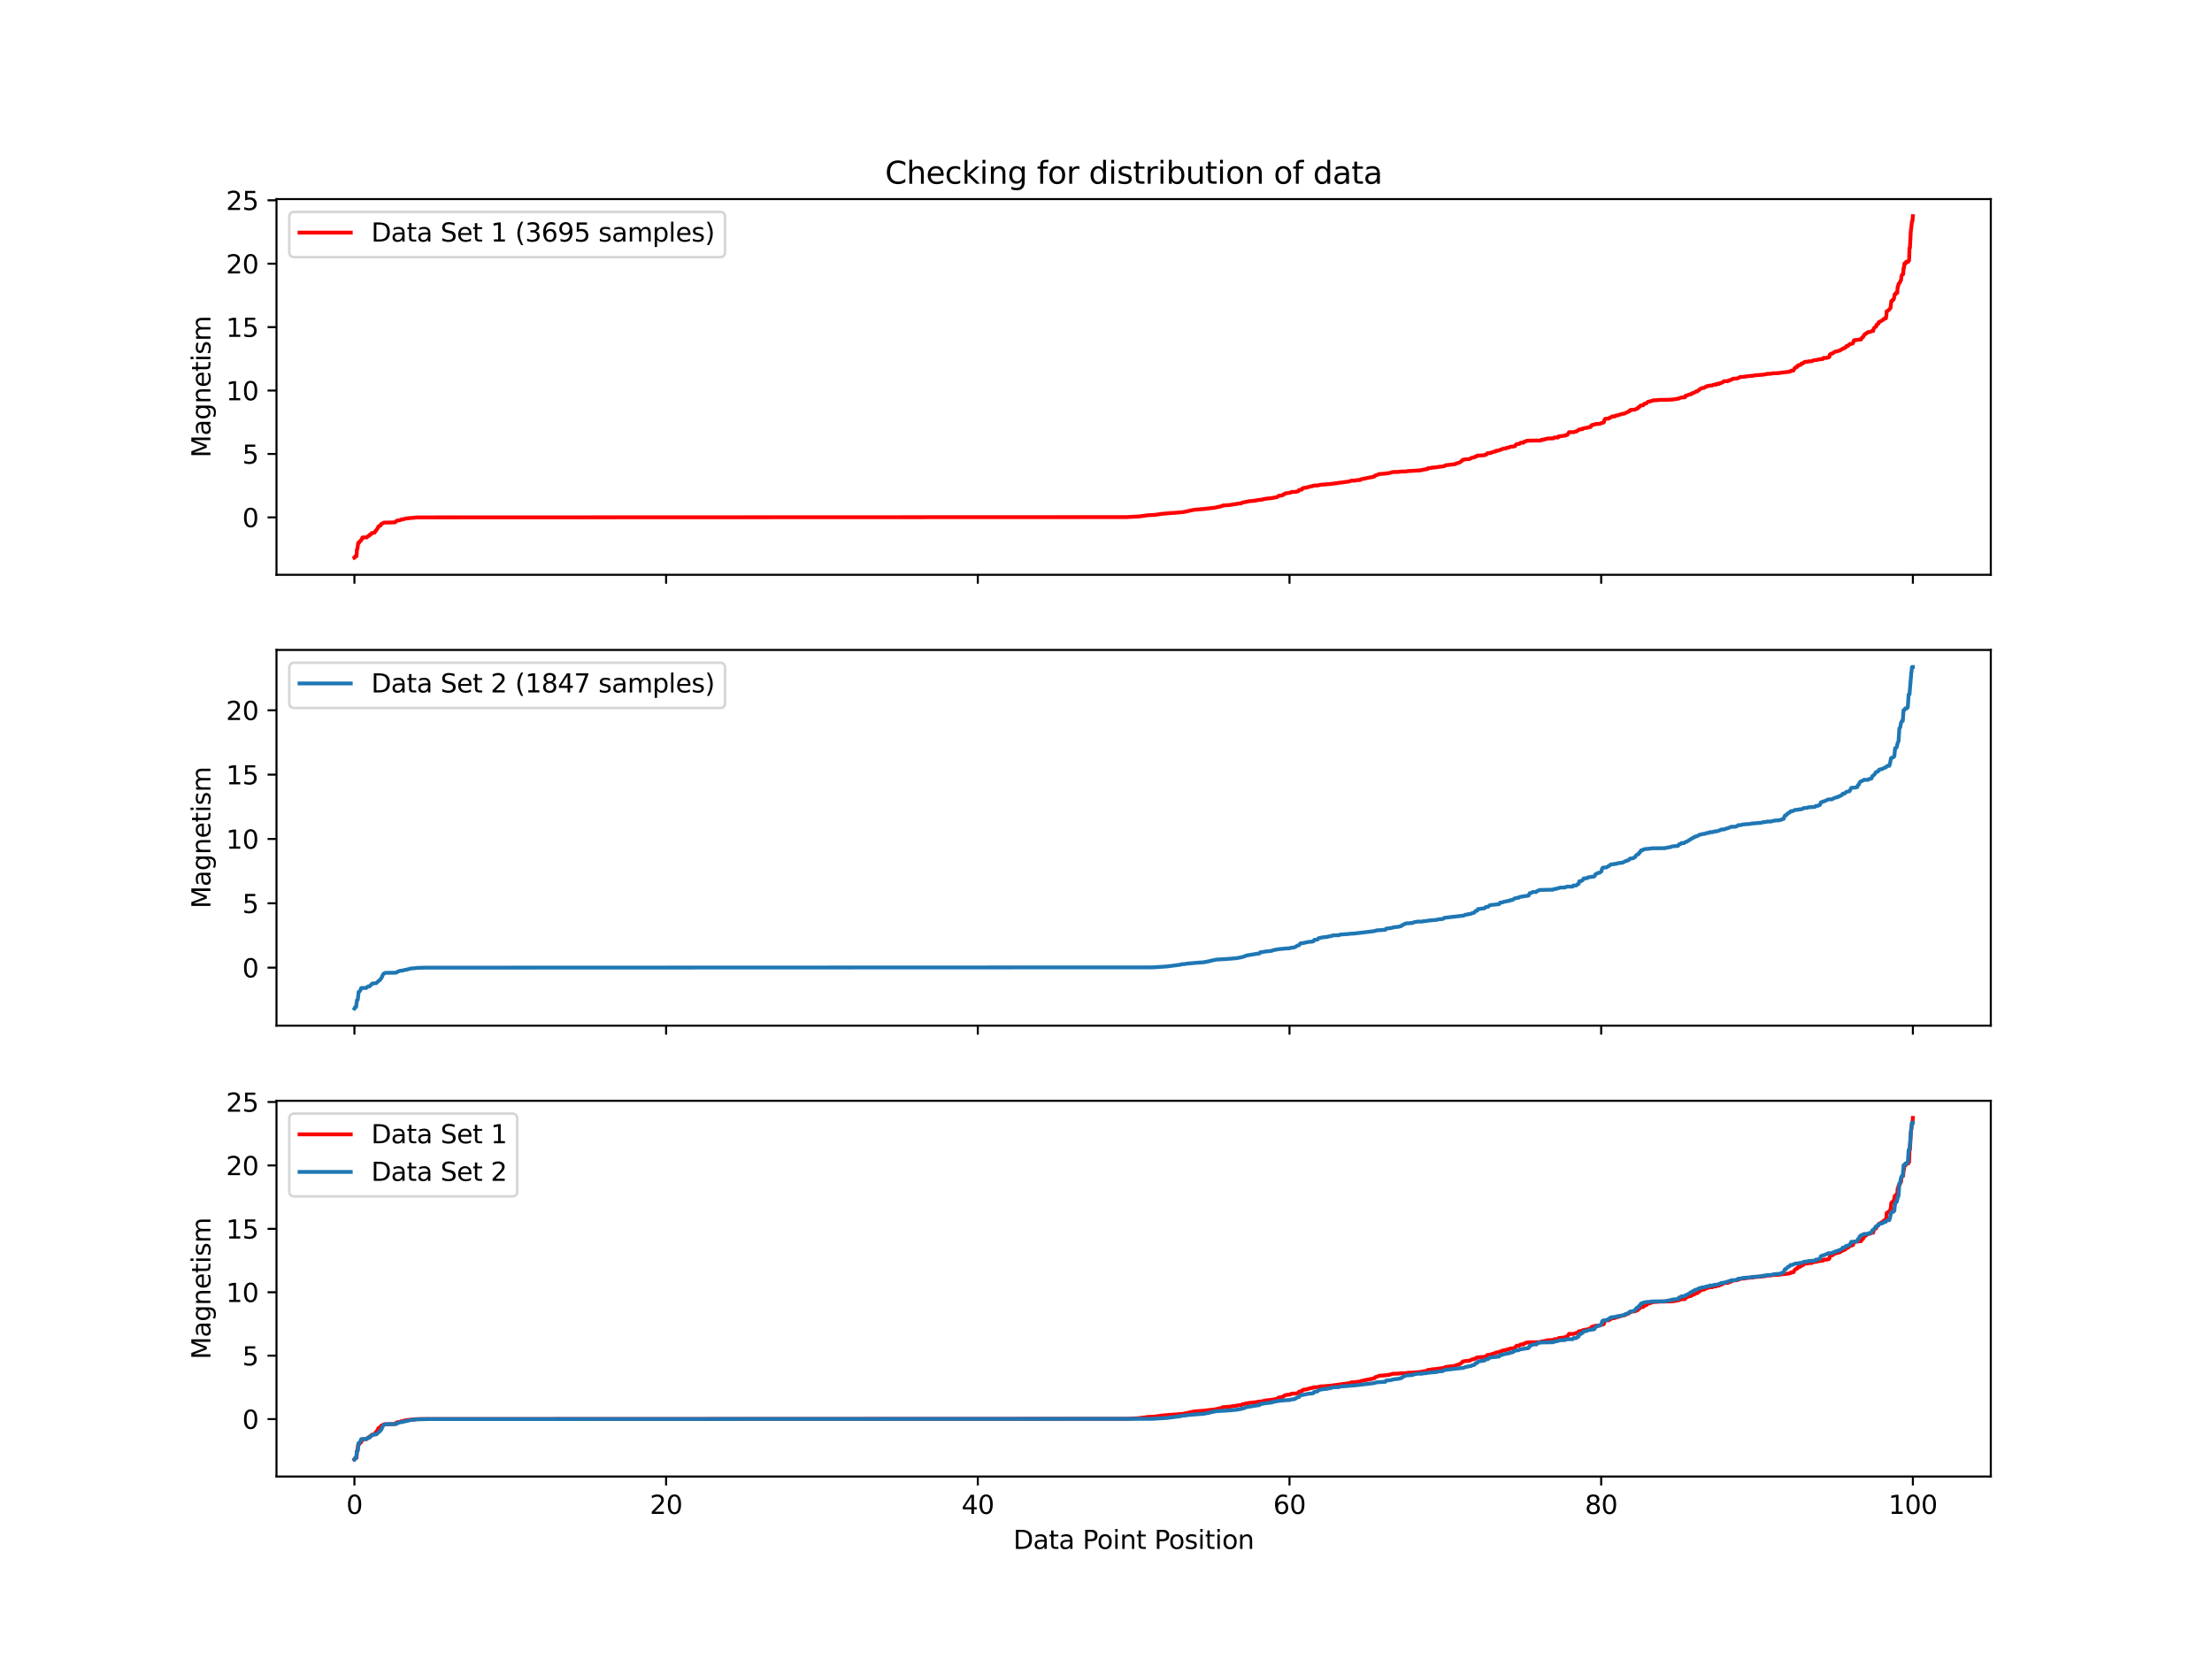<?xml version="1.0" encoding="utf-8" standalone="no"?>
<!DOCTYPE svg PUBLIC "-//W3C//DTD SVG 1.1//EN"
  "http://www.w3.org/Graphics/SVG/1.1/DTD/svg11.dtd">
<svg xmlns:xlink="http://www.w3.org/1999/xlink" width="864pt" height="648pt" viewBox="0 0 864 648" xmlns="http://www.w3.org/2000/svg" version="1.1">
 <defs>
  <style type="text/css">*{stroke-linejoin: round; stroke-linecap: butt}</style>
 </defs>
 <g id="figure_1">
  <g id="patch_1">
   <path d="M 0 648 
L 864 648 
L 864 0 
L 0 0 
z
" style="fill: #ffffff"/>
  </g>
  <g id="axes_1">
   <g id="patch_2">
    <path d="M 108 224.513 
L 777.6 224.513 
L 777.6 77.76 
L 108 77.76 
z
" style="fill: #ffffff"/>
   </g>
   <g id="matplotlib.axis_1">
    <g id="xtick_1">
     <g id="line2d_1">
      <defs>
       <path id="mdc7fbaa3e2" d="M 0 0 
L 0 3.5 
" style="stroke: #000000; stroke-width: 0.8"/>
      </defs>
      <g>
       <use xlink:href="#mdc7fbaa3e2" x="138.436" y="224.513" style="stroke: #000000; stroke-width: 0.8"/>
      </g>
     </g>
    </g>
    <g id="xtick_2">
     <g id="line2d_2">
      <g>
       <use xlink:href="#mdc7fbaa3e2" x="260.182" y="224.513" style="stroke: #000000; stroke-width: 0.8"/>
      </g>
     </g>
    </g>
    <g id="xtick_3">
     <g id="line2d_3">
      <g>
       <use xlink:href="#mdc7fbaa3e2" x="381.927" y="224.513" style="stroke: #000000; stroke-width: 0.8"/>
      </g>
     </g>
    </g>
    <g id="xtick_4">
     <g id="line2d_4">
      <g>
       <use xlink:href="#mdc7fbaa3e2" x="503.673" y="224.513" style="stroke: #000000; stroke-width: 0.8"/>
      </g>
     </g>
    </g>
    <g id="xtick_5">
     <g id="line2d_5">
      <g>
       <use xlink:href="#mdc7fbaa3e2" x="625.418" y="224.513" style="stroke: #000000; stroke-width: 0.8"/>
      </g>
     </g>
    </g>
    <g id="xtick_6">
     <g id="line2d_6">
      <g>
       <use xlink:href="#mdc7fbaa3e2" x="747.164" y="224.513" style="stroke: #000000; stroke-width: 0.8"/>
      </g>
     </g>
    </g>
   </g>
   <g id="matplotlib.axis_2">
    <g id="ytick_1">
     <g id="line2d_7">
      <defs>
       <path id="md4b0ce4dd4" d="M 0 0 
L -3.5 0 
" style="stroke: #000000; stroke-width: 0.8"/>
      </defs>
      <g>
       <use xlink:href="#md4b0ce4dd4" x="108" y="202.087" style="stroke: #000000; stroke-width: 0.8"/>
      </g>
     </g>
     <g id="text_1">
      <!-- 0 -->
      <g transform="translate(94.638 205.887) scale(0.1 -0.1)">
       <defs>
        <path id="DejaVuSans-30" d="M 2034 4250 
Q 1547 4250 1301 3770 
Q 1056 3291 1056 2328 
Q 1056 1369 1301 889 
Q 1547 409 2034 409 
Q 2525 409 2770 889 
Q 3016 1369 3016 2328 
Q 3016 3291 2770 3770 
Q 2525 4250 2034 4250 
z
M 2034 4750 
Q 2819 4750 3233 4129 
Q 3647 3509 3647 2328 
Q 3647 1150 3233 529 
Q 2819 -91 2034 -91 
Q 1250 -91 836 529 
Q 422 1150 422 2328 
Q 422 3509 836 4129 
Q 1250 4750 2034 4750 
z
" transform="scale(0.016)"/>
       </defs>
       <use xlink:href="#DejaVuSans-30"/>
      </g>
     </g>
    </g>
    <g id="ytick_2">
     <g id="line2d_8">
      <g>
       <use xlink:href="#md4b0ce4dd4" x="108" y="177.315" style="stroke: #000000; stroke-width: 0.8"/>
      </g>
     </g>
     <g id="text_2">
      <!-- 5 -->
      <g transform="translate(94.638 181.115) scale(0.1 -0.1)">
       <defs>
        <path id="DejaVuSans-35" d="M 691 4666 
L 3169 4666 
L 3169 4134 
L 1269 4134 
L 1269 2991 
Q 1406 3038 1543 3061 
Q 1681 3084 1819 3084 
Q 2600 3084 3056 2656 
Q 3513 2228 3513 1497 
Q 3513 744 3044 326 
Q 2575 -91 1722 -91 
Q 1428 -91 1123 -41 
Q 819 9 494 109 
L 494 744 
Q 775 591 1075 516 
Q 1375 441 1709 441 
Q 2250 441 2565 725 
Q 2881 1009 2881 1497 
Q 2881 1984 2565 2268 
Q 2250 2553 1709 2553 
Q 1456 2553 1204 2497 
Q 953 2441 691 2322 
L 691 4666 
z
" transform="scale(0.016)"/>
       </defs>
       <use xlink:href="#DejaVuSans-35"/>
      </g>
     </g>
    </g>
    <g id="ytick_3">
     <g id="line2d_9">
      <g>
       <use xlink:href="#md4b0ce4dd4" x="108" y="152.544" style="stroke: #000000; stroke-width: 0.8"/>
      </g>
     </g>
     <g id="text_3">
      <!-- 10 -->
      <g transform="translate(88.275 156.343) scale(0.1 -0.1)">
       <defs>
        <path id="DejaVuSans-31" d="M 794 531 
L 1825 531 
L 1825 4091 
L 703 3866 
L 703 4441 
L 1819 4666 
L 2450 4666 
L 2450 531 
L 3481 531 
L 3481 0 
L 794 0 
L 794 531 
z
" transform="scale(0.016)"/>
       </defs>
       <use xlink:href="#DejaVuSans-31"/>
       <use xlink:href="#DejaVuSans-30" x="63.623"/>
      </g>
     </g>
    </g>
    <g id="ytick_4">
     <g id="line2d_10">
      <g>
       <use xlink:href="#md4b0ce4dd4" x="108" y="127.772" style="stroke: #000000; stroke-width: 0.8"/>
      </g>
     </g>
     <g id="text_4">
      <!-- 15 -->
      <g transform="translate(88.275 131.571) scale(0.1 -0.1)">
       <use xlink:href="#DejaVuSans-31"/>
       <use xlink:href="#DejaVuSans-35" x="63.623"/>
      </g>
     </g>
    </g>
    <g id="ytick_5">
     <g id="line2d_11">
      <g>
       <use xlink:href="#md4b0ce4dd4" x="108" y="103" style="stroke: #000000; stroke-width: 0.8"/>
      </g>
     </g>
     <g id="text_5">
      <!-- 20 -->
      <g transform="translate(88.275 106.799) scale(0.1 -0.1)">
       <defs>
        <path id="DejaVuSans-32" d="M 1228 531 
L 3431 531 
L 3431 0 
L 469 0 
L 469 531 
Q 828 903 1448 1529 
Q 2069 2156 2228 2338 
Q 2531 2678 2651 2914 
Q 2772 3150 2772 3378 
Q 2772 3750 2511 3984 
Q 2250 4219 1831 4219 
Q 1534 4219 1204 4116 
Q 875 4013 500 3803 
L 500 4441 
Q 881 4594 1212 4672 
Q 1544 4750 1819 4750 
Q 2544 4750 2975 4387 
Q 3406 4025 3406 3419 
Q 3406 3131 3298 2873 
Q 3191 2616 2906 2266 
Q 2828 2175 2409 1742 
Q 1991 1309 1228 531 
z
" transform="scale(0.016)"/>
       </defs>
       <use xlink:href="#DejaVuSans-32"/>
       <use xlink:href="#DejaVuSans-30" x="63.623"/>
      </g>
     </g>
    </g>
    <g id="ytick_6">
     <g id="line2d_12">
      <g>
       <use xlink:href="#md4b0ce4dd4" x="108" y="78.228" style="stroke: #000000; stroke-width: 0.8"/>
      </g>
     </g>
     <g id="text_6">
      <!-- 25 -->
      <g transform="translate(88.275 82.027) scale(0.1 -0.1)">
       <use xlink:href="#DejaVuSans-32"/>
       <use xlink:href="#DejaVuSans-35" x="63.623"/>
      </g>
     </g>
    </g>
    <g id="text_7">
     <!-- Magnetism -->
     <g transform="translate(82.195 178.758) rotate(-90) scale(0.1 -0.1)">
      <defs>
       <path id="DejaVuSans-4d" d="M 628 4666 
L 1569 4666 
L 2759 1491 
L 3956 4666 
L 4897 4666 
L 4897 0 
L 4281 0 
L 4281 4097 
L 3078 897 
L 2444 897 
L 1241 4097 
L 1241 0 
L 628 0 
L 628 4666 
z
" transform="scale(0.016)"/>
       <path id="DejaVuSans-61" d="M 2194 1759 
Q 1497 1759 1228 1600 
Q 959 1441 959 1056 
Q 959 750 1161 570 
Q 1363 391 1709 391 
Q 2188 391 2477 730 
Q 2766 1069 2766 1631 
L 2766 1759 
L 2194 1759 
z
M 3341 1997 
L 3341 0 
L 2766 0 
L 2766 531 
Q 2569 213 2275 61 
Q 1981 -91 1556 -91 
Q 1019 -91 701 211 
Q 384 513 384 1019 
Q 384 1609 779 1909 
Q 1175 2209 1959 2209 
L 2766 2209 
L 2766 2266 
Q 2766 2663 2505 2880 
Q 2244 3097 1772 3097 
Q 1472 3097 1187 3025 
Q 903 2953 641 2809 
L 641 3341 
Q 956 3463 1253 3523 
Q 1550 3584 1831 3584 
Q 2591 3584 2966 3190 
Q 3341 2797 3341 1997 
z
" transform="scale(0.016)"/>
       <path id="DejaVuSans-67" d="M 2906 1791 
Q 2906 2416 2648 2759 
Q 2391 3103 1925 3103 
Q 1463 3103 1205 2759 
Q 947 2416 947 1791 
Q 947 1169 1205 825 
Q 1463 481 1925 481 
Q 2391 481 2648 825 
Q 2906 1169 2906 1791 
z
M 3481 434 
Q 3481 -459 3084 -895 
Q 2688 -1331 1869 -1331 
Q 1566 -1331 1297 -1286 
Q 1028 -1241 775 -1147 
L 775 -588 
Q 1028 -725 1275 -790 
Q 1522 -856 1778 -856 
Q 2344 -856 2625 -561 
Q 2906 -266 2906 331 
L 2906 616 
Q 2728 306 2450 153 
Q 2172 0 1784 0 
Q 1141 0 747 490 
Q 353 981 353 1791 
Q 353 2603 747 3093 
Q 1141 3584 1784 3584 
Q 2172 3584 2450 3431 
Q 2728 3278 2906 2969 
L 2906 3500 
L 3481 3500 
L 3481 434 
z
" transform="scale(0.016)"/>
       <path id="DejaVuSans-6e" d="M 3513 2113 
L 3513 0 
L 2938 0 
L 2938 2094 
Q 2938 2591 2744 2837 
Q 2550 3084 2163 3084 
Q 1697 3084 1428 2787 
Q 1159 2491 1159 1978 
L 1159 0 
L 581 0 
L 581 3500 
L 1159 3500 
L 1159 2956 
Q 1366 3272 1645 3428 
Q 1925 3584 2291 3584 
Q 2894 3584 3203 3211 
Q 3513 2838 3513 2113 
z
" transform="scale(0.016)"/>
       <path id="DejaVuSans-65" d="M 3597 1894 
L 3597 1613 
L 953 1613 
Q 991 1019 1311 708 
Q 1631 397 2203 397 
Q 2534 397 2845 478 
Q 3156 559 3463 722 
L 3463 178 
Q 3153 47 2828 -22 
Q 2503 -91 2169 -91 
Q 1331 -91 842 396 
Q 353 884 353 1716 
Q 353 2575 817 3079 
Q 1281 3584 2069 3584 
Q 2775 3584 3186 3129 
Q 3597 2675 3597 1894 
z
M 3022 2063 
Q 3016 2534 2758 2815 
Q 2500 3097 2075 3097 
Q 1594 3097 1305 2825 
Q 1016 2553 972 2059 
L 3022 2063 
z
" transform="scale(0.016)"/>
       <path id="DejaVuSans-74" d="M 1172 4494 
L 1172 3500 
L 2356 3500 
L 2356 3053 
L 1172 3053 
L 1172 1153 
Q 1172 725 1289 603 
Q 1406 481 1766 481 
L 2356 481 
L 2356 0 
L 1766 0 
Q 1100 0 847 248 
Q 594 497 594 1153 
L 594 3053 
L 172 3053 
L 172 3500 
L 594 3500 
L 594 4494 
L 1172 4494 
z
" transform="scale(0.016)"/>
       <path id="DejaVuSans-69" d="M 603 3500 
L 1178 3500 
L 1178 0 
L 603 0 
L 603 3500 
z
M 603 4863 
L 1178 4863 
L 1178 4134 
L 603 4134 
L 603 4863 
z
" transform="scale(0.016)"/>
       <path id="DejaVuSans-73" d="M 2834 3397 
L 2834 2853 
Q 2591 2978 2328 3040 
Q 2066 3103 1784 3103 
Q 1356 3103 1142 2972 
Q 928 2841 928 2578 
Q 928 2378 1081 2264 
Q 1234 2150 1697 2047 
L 1894 2003 
Q 2506 1872 2764 1633 
Q 3022 1394 3022 966 
Q 3022 478 2636 193 
Q 2250 -91 1575 -91 
Q 1294 -91 989 -36 
Q 684 19 347 128 
L 347 722 
Q 666 556 975 473 
Q 1284 391 1588 391 
Q 1994 391 2212 530 
Q 2431 669 2431 922 
Q 2431 1156 2273 1281 
Q 2116 1406 1581 1522 
L 1381 1569 
Q 847 1681 609 1914 
Q 372 2147 372 2553 
Q 372 3047 722 3315 
Q 1072 3584 1716 3584 
Q 2034 3584 2315 3537 
Q 2597 3491 2834 3397 
z
" transform="scale(0.016)"/>
       <path id="DejaVuSans-6d" d="M 3328 2828 
Q 3544 3216 3844 3400 
Q 4144 3584 4550 3584 
Q 5097 3584 5394 3201 
Q 5691 2819 5691 2113 
L 5691 0 
L 5113 0 
L 5113 2094 
Q 5113 2597 4934 2840 
Q 4756 3084 4391 3084 
Q 3944 3084 3684 2787 
Q 3425 2491 3425 1978 
L 3425 0 
L 2847 0 
L 2847 2094 
Q 2847 2600 2669 2842 
Q 2491 3084 2119 3084 
Q 1678 3084 1418 2786 
Q 1159 2488 1159 1978 
L 1159 0 
L 581 0 
L 581 3500 
L 1159 3500 
L 1159 2956 
Q 1356 3278 1631 3431 
Q 1906 3584 2284 3584 
Q 2666 3584 2933 3390 
Q 3200 3197 3328 2828 
z
" transform="scale(0.016)"/>
      </defs>
      <use xlink:href="#DejaVuSans-4d"/>
      <use xlink:href="#DejaVuSans-61" x="86.279"/>
      <use xlink:href="#DejaVuSans-67" x="147.559"/>
      <use xlink:href="#DejaVuSans-6e" x="211.035"/>
      <use xlink:href="#DejaVuSans-65" x="274.414"/>
      <use xlink:href="#DejaVuSans-74" x="335.938"/>
      <use xlink:href="#DejaVuSans-69" x="375.146"/>
      <use xlink:href="#DejaVuSans-73" x="402.93"/>
      <use xlink:href="#DejaVuSans-6d" x="455.029"/>
     </g>
    </g>
   </g>
   <g id="line2d_13">
    <path d="M 138.436 217.842 
L 138.601 217.758 
L 138.766 217.238 
L 139.26 217.238 
L 139.425 214.597 
L 139.59 214.429 
L 139.919 212.056 
L 140.249 212.016 
L 140.414 211.516 
L 140.908 211.288 
L 141.238 210.584 
L 141.403 210.584 
L 141.567 209.935 
L 143.215 209.896 
L 143.874 209.331 
L 144.204 209.276 
L 144.369 208.9 
L 145.028 208.597 
L 145.193 208.226 
L 146.346 208.033 
L 146.676 207.314 
L 146.841 207.314 
L 147.664 206.081 
L 147.829 205.59 
L 148.159 205.466 
L 148.324 205.446 
L 148.488 205.263 
L 148.653 205.258 
L 148.818 204.733 
L 149.972 204.139 
L 154.256 204.034 
L 154.421 203.94 
L 154.586 203.648 
L 155.08 203.455 
L 155.245 203.291 
L 156.233 203.212 
L 156.728 202.925 
L 157.387 202.86 
L 157.717 202.731 
L 158.376 202.603 
L 158.705 202.504 
L 162.99 202.092 
L 166.78 202.087 
L 439.999 201.983 
L 442.8 201.83 
L 444.777 201.731 
L 446.755 201.478 
L 447.744 201.359 
L 448.073 201.27 
L 451.039 201.116 
L 451.534 201.042 
L 452.852 200.859 
L 453.511 200.745 
L 457.137 200.403 
L 458.949 200.304 
L 462.245 200.016 
L 462.575 199.932 
L 463.563 199.754 
L 463.893 199.65 
L 465.541 199.298 
L 466.365 199.115 
L 468.837 198.912 
L 470.155 198.808 
L 474.439 198.312 
L 477.406 197.668 
L 477.57 197.445 
L 480.372 197.252 
L 482.679 196.865 
L 483.173 196.811 
L 483.667 196.692 
L 484.821 196.628 
L 485.151 196.33 
L 487.952 195.771 
L 490.259 195.538 
L 491.577 195.295 
L 492.896 195.156 
L 493.225 195.077 
L 493.555 194.963 
L 494.873 194.735 
L 496.191 194.636 
L 498.828 194.17 
L 499.322 193.754 
L 499.652 193.615 
L 500.476 193.571 
L 500.805 193.437 
L 501.135 193.343 
L 501.3 193.278 
L 501.465 192.976 
L 501.794 192.932 
L 502.124 192.699 
L 504.101 192.431 
L 504.431 192.144 
L 506.079 192.124 
L 506.408 192.02 
L 507.067 191.911 
L 507.232 191.787 
L 507.397 191.381 
L 508.221 191.287 
L 508.55 191.188 
L 508.715 190.777 
L 509.21 190.593 
L 509.869 190.509 
L 510.198 190.489 
L 510.528 190.38 
L 510.857 190.296 
L 511.022 190.266 
L 511.352 190.123 
L 511.517 190.123 
L 511.846 189.994 
L 512.341 189.944 
L 512.505 189.944 
L 512.835 189.786 
L 513.329 189.652 
L 514.812 189.597 
L 515.801 189.325 
L 517.779 189.231 
L 518.108 189.156 
L 519.591 189.052 
L 527.007 188.057 
L 527.501 187.858 
L 527.995 187.72 
L 529.479 187.705 
L 529.973 187.526 
L 531.291 187.497 
L 531.456 187.249 
L 535.081 186.491 
L 535.74 186.397 
L 536.894 186.09 
L 537.059 185.768 
L 538.377 185.332 
L 538.707 185.148 
L 540.519 185.039 
L 541.343 184.94 
L 542.826 184.742 
L 543.486 184.539 
L 543.815 184.41 
L 544.309 184.371 
L 546.452 184.321 
L 546.781 184.197 
L 549.253 184.148 
L 549.747 184.014 
L 551.56 183.91 
L 554.526 183.746 
L 555.021 183.682 
L 555.35 183.543 
L 557.493 183.216 
L 557.657 182.899 
L 558.316 182.864 
L 558.811 182.8 
L 559.305 182.656 
L 560.788 182.547 
L 561.283 182.458 
L 563.754 182.146 
L 564.084 182.067 
L 564.249 182.042 
L 564.578 181.74 
L 568.369 181.299 
L 568.698 181.056 
L 570.016 180.699 
L 571.17 179.902 
L 571.335 179.59 
L 571.994 179.49 
L 572.488 179.376 
L 573.807 179.342 
L 575.125 178.723 
L 575.949 178.623 
L 576.114 178.41 
L 576.608 178.311 
L 576.773 178.044 
L 577.597 177.955 
L 578.915 177.86 
L 579.574 177.826 
L 579.904 177.707 
L 580.398 177.637 
L 580.728 177.385 
L 580.892 177.053 
L 582.211 176.959 
L 582.376 176.78 
L 582.705 176.736 
L 583.035 176.587 
L 583.199 176.587 
L 583.529 176.424 
L 584.188 176.32 
L 584.353 176.072 
L 585.177 176.003 
L 587.319 175.21 
L 588.308 175.126 
L 588.637 174.858 
L 589.297 174.843 
L 589.626 174.625 
L 589.956 174.511 
L 591.109 174.407 
L 591.768 174.278 
L 592.098 173.704 
L 592.428 173.436 
L 593.416 173.411 
L 593.911 172.941 
L 595.064 172.921 
L 595.229 172.574 
L 595.394 172.574 
L 595.723 172.44 
L 596.053 172.371 
L 596.218 172.198 
L 597.701 172.098 
L 599.019 172.084 
L 601.821 172.064 
L 601.985 171.791 
L 602.809 171.786 
L 602.974 171.623 
L 603.304 171.613 
L 603.633 171.479 
L 603.963 171.469 
L 604.292 171.321 
L 604.787 171.276 
L 606.764 171.212 
L 607.094 170.885 
L 608.577 170.885 
L 608.742 170.459 
L 610.06 170.32 
L 611.543 170.102 
L 611.708 169.904 
L 612.202 169.869 
L 612.861 168.799 
L 614.839 168.799 
L 615.333 168.507 
L 615.828 168.507 
L 616.487 167.986 
L 616.651 167.986 
L 616.816 167.763 
L 617.475 167.664 
L 618.135 167.635 
L 618.299 167.332 
L 618.958 167.233 
L 619.618 167.104 
L 620.277 167.02 
L 620.442 166.857 
L 621.266 166.777 
L 621.43 166.624 
L 621.595 166.114 
L 622.254 165.896 
L 622.913 165.816 
L 623.078 165.638 
L 624.891 165.549 
L 625.385 165.281 
L 626.374 165.034 
L 626.539 164.677 
L 626.704 163.958 
L 626.868 163.849 
L 627.033 163.567 
L 628.351 163.488 
L 628.516 163.25 
L 628.846 163.25 
L 629.175 162.948 
L 629.505 162.854 
L 629.67 162.665 
L 630.658 162.665 
L 630.823 162.393 
L 631.153 162.393 
L 631.482 162.259 
L 631.812 162.254 
L 632.142 162.105 
L 632.306 162.105 
L 632.636 161.982 
L 633.46 161.704 
L 634.613 161.501 
L 635.108 161.199 
L 635.273 161.199 
L 635.602 160.971 
L 635.767 160.966 
L 635.932 160.798 
L 636.261 160.773 
L 636.426 160.446 
L 636.756 160.406 
L 636.92 160.094 
L 638.568 160.005 
L 639.557 159.519 
L 639.722 159.519 
L 639.887 159.093 
L 640.381 158.93 
L 640.711 158.429 
L 641.864 158.276 
L 642.194 157.731 
L 642.853 157.632 
L 643.182 157.468 
L 643.512 157.062 
L 643.841 156.928 
L 644.336 156.854 
L 645.654 156.388 
L 647.467 156.284 
L 647.796 156.215 
L 651.916 156.13 
L 652.74 156.091 
L 653.729 156.002 
L 655.706 155.67 
L 656.036 155.467 
L 656.695 155.283 
L 657.848 155.209 
L 658.178 155.164 
L 658.343 154.58 
L 659.002 154.471 
L 659.661 154.109 
L 660.485 154.015 
L 660.65 153.901 
L 660.815 153.633 
L 661.474 153.524 
L 662.463 152.92 
L 662.957 152.871 
L 663.122 152.618 
L 663.616 152.375 
L 663.781 152.251 
L 663.946 151.979 
L 664.44 151.781 
L 664.77 151.558 
L 665.594 151.523 
L 666.417 150.948 
L 666.747 150.948 
L 666.912 150.765 
L 667.406 150.765 
L 667.736 150.611 
L 668.889 150.552 
L 669.219 150.289 
L 669.713 150.24 
L 670.372 150.235 
L 670.537 149.938 
L 671.526 149.928 
L 671.691 149.69 
L 672.185 149.625 
L 672.679 149.373 
L 673.174 149.115 
L 673.339 148.892 
L 674.822 148.892 
L 674.986 148.729 
L 675.316 148.729 
L 675.481 148.516 
L 676.14 148.372 
L 676.634 148.139 
L 676.799 147.936 
L 678.282 147.847 
L 678.941 147.683 
L 679.601 147.302 
L 679.93 147.242 
L 681.248 147.203 
L 681.578 147.094 
L 682.896 146.91 
L 684.874 146.752 
L 685.368 146.598 
L 687.016 146.489 
L 688.993 146.311 
L 689.323 146.217 
L 689.817 146.192 
L 690.147 146.033 
L 691.63 145.984 
L 692.289 145.83 
L 694.761 145.731 
L 695.091 145.642 
L 698.881 145.206 
L 699.375 145.072 
L 699.54 144.785 
L 700.529 144.735 
L 701.023 143.754 
L 701.353 143.581 
L 701.517 143.408 
L 701.847 143.408 
L 702.012 142.937 
L 702.341 142.937 
L 702.506 142.625 
L 703.165 142.56 
L 703.495 142.382 
L 703.66 141.991 
L 704.319 141.887 
L 704.813 141.396 
L 705.143 141.327 
L 706.131 141.302 
L 706.296 141.134 
L 707.614 141.114 
L 708.438 140.712 
L 709.922 140.549 
L 710.251 140.361 
L 711.075 140.336 
L 711.569 140.247 
L 712.064 140.197 
L 712.229 139.806 
L 713.547 139.801 
L 713.876 139.657 
L 714.371 139.568 
L 714.536 139.395 
L 714.7 138.518 
L 715.03 138.324 
L 715.36 138.077 
L 715.854 138.057 
L 716.513 137.467 
L 718.161 137.051 
L 718.491 136.927 
L 718.655 136.927 
L 719.15 136.531 
L 719.479 136.457 
L 719.809 136.13 
L 720.138 136.13 
L 720.468 135.917 
L 720.633 135.917 
L 720.798 135.609 
L 721.127 135.55 
L 721.292 135.139 
L 721.786 135.084 
L 721.951 135.084 
L 722.116 134.698 
L 722.281 134.683 
L 722.61 134.361 
L 723.269 134.311 
L 723.434 134.158 
L 723.764 134.098 
L 724.093 133.023 
L 724.258 132.86 
L 725.741 132.746 
L 726.071 132.617 
L 726.895 132.617 
L 727.389 131.76 
L 727.554 131.76 
L 727.719 131.616 
L 728.213 130.739 
L 728.378 130.729 
L 728.543 130.412 
L 728.707 130.412 
L 728.872 130.234 
L 729.037 130.234 
L 729.531 129.773 
L 730.355 129.674 
L 730.85 129.446 
L 731.179 129.347 
L 731.509 129.268 
L 731.674 129.268 
L 731.838 128.346 
L 732.662 127.544 
L 732.827 127.544 
L 732.992 126.87 
L 733.651 126.469 
L 733.816 125.869 
L 734.145 125.696 
L 734.31 125.696 
L 734.475 125.502 
L 734.64 125.483 
L 735.299 125.032 
L 735.628 124.918 
L 735.793 124.551 
L 735.958 124.551 
L 736.123 124.388 
L 736.617 124.388 
L 736.782 123.397 
L 736.947 121.544 
L 737.606 121.237 
L 738.43 120.31 
L 738.759 117.57 
L 739.089 117.566 
L 739.254 117.139 
L 739.583 117.055 
L 739.748 116.708 
L 740.078 114.915 
L 740.407 114.915 
L 740.572 114.395 
L 741.066 114.395 
L 741.231 111.987 
L 741.396 111.898 
L 741.561 110.946 
L 741.726 110.828 
L 741.89 110.446 
L 742.055 110.436 
L 742.385 109.584 
L 742.55 109.416 
L 742.714 107.791 
L 743.044 107.127 
L 743.374 107.127 
L 743.538 104.664 
L 743.703 104.664 
L 743.868 102.915 
L 744.362 102.915 
L 744.527 102.252 
L 745.351 102.252 
L 745.516 101.751 
L 745.681 101.751 
L 745.845 96.876 
L 746.01 96.876 
L 746.34 90.52 
L 746.834 86.338 
L 746.999 86.338 
L 747.164 84.431 
L 747.164 84.431 
" clip-path="url(#pe244b2dbbe)" style="fill: none; stroke: #ff0000; stroke-width: 1.5; stroke-linecap: square"/>
   </g>
   <g id="patch_3">
    <path d="M 108 224.513 
L 108 77.76 
" style="fill: none; stroke: #000000; stroke-width: 0.8; stroke-linejoin: miter; stroke-linecap: square"/>
   </g>
   <g id="patch_4">
    <path d="M 777.6 224.513 
L 777.6 77.76 
" style="fill: none; stroke: #000000; stroke-width: 0.8; stroke-linejoin: miter; stroke-linecap: square"/>
   </g>
   <g id="patch_5">
    <path d="M 108 224.513 
L 777.6 224.513 
" style="fill: none; stroke: #000000; stroke-width: 0.8; stroke-linejoin: miter; stroke-linecap: square"/>
   </g>
   <g id="patch_6">
    <path d="M 108 77.76 
L 777.6 77.76 
" style="fill: none; stroke: #000000; stroke-width: 0.8; stroke-linejoin: miter; stroke-linecap: square"/>
   </g>
   <g id="text_8">
    <!-- Checking for distribution of data -->
    <g transform="translate(345.697 71.76) scale(0.12 -0.12)">
     <defs>
      <path id="DejaVuSans-43" d="M 4122 4306 
L 4122 3641 
Q 3803 3938 3442 4084 
Q 3081 4231 2675 4231 
Q 1875 4231 1450 3742 
Q 1025 3253 1025 2328 
Q 1025 1406 1450 917 
Q 1875 428 2675 428 
Q 3081 428 3442 575 
Q 3803 722 4122 1019 
L 4122 359 
Q 3791 134 3420 21 
Q 3050 -91 2638 -91 
Q 1578 -91 968 557 
Q 359 1206 359 2328 
Q 359 3453 968 4101 
Q 1578 4750 2638 4750 
Q 3056 4750 3426 4639 
Q 3797 4528 4122 4306 
z
" transform="scale(0.016)"/>
      <path id="DejaVuSans-68" d="M 3513 2113 
L 3513 0 
L 2938 0 
L 2938 2094 
Q 2938 2591 2744 2837 
Q 2550 3084 2163 3084 
Q 1697 3084 1428 2787 
Q 1159 2491 1159 1978 
L 1159 0 
L 581 0 
L 581 4863 
L 1159 4863 
L 1159 2956 
Q 1366 3272 1645 3428 
Q 1925 3584 2291 3584 
Q 2894 3584 3203 3211 
Q 3513 2838 3513 2113 
z
" transform="scale(0.016)"/>
      <path id="DejaVuSans-63" d="M 3122 3366 
L 3122 2828 
Q 2878 2963 2633 3030 
Q 2388 3097 2138 3097 
Q 1578 3097 1268 2742 
Q 959 2388 959 1747 
Q 959 1106 1268 751 
Q 1578 397 2138 397 
Q 2388 397 2633 464 
Q 2878 531 3122 666 
L 3122 134 
Q 2881 22 2623 -34 
Q 2366 -91 2075 -91 
Q 1284 -91 818 406 
Q 353 903 353 1747 
Q 353 2603 823 3093 
Q 1294 3584 2113 3584 
Q 2378 3584 2631 3529 
Q 2884 3475 3122 3366 
z
" transform="scale(0.016)"/>
      <path id="DejaVuSans-6b" d="M 581 4863 
L 1159 4863 
L 1159 1991 
L 2875 3500 
L 3609 3500 
L 1753 1863 
L 3688 0 
L 2938 0 
L 1159 1709 
L 1159 0 
L 581 0 
L 581 4863 
z
" transform="scale(0.016)"/>
      <path id="DejaVuSans-20" transform="scale(0.016)"/>
      <path id="DejaVuSans-66" d="M 2375 4863 
L 2375 4384 
L 1825 4384 
Q 1516 4384 1395 4259 
Q 1275 4134 1275 3809 
L 1275 3500 
L 2222 3500 
L 2222 3053 
L 1275 3053 
L 1275 0 
L 697 0 
L 697 3053 
L 147 3053 
L 147 3500 
L 697 3500 
L 697 3744 
Q 697 4328 969 4595 
Q 1241 4863 1831 4863 
L 2375 4863 
z
" transform="scale(0.016)"/>
      <path id="DejaVuSans-6f" d="M 1959 3097 
Q 1497 3097 1228 2736 
Q 959 2375 959 1747 
Q 959 1119 1226 758 
Q 1494 397 1959 397 
Q 2419 397 2687 759 
Q 2956 1122 2956 1747 
Q 2956 2369 2687 2733 
Q 2419 3097 1959 3097 
z
M 1959 3584 
Q 2709 3584 3137 3096 
Q 3566 2609 3566 1747 
Q 3566 888 3137 398 
Q 2709 -91 1959 -91 
Q 1206 -91 779 398 
Q 353 888 353 1747 
Q 353 2609 779 3096 
Q 1206 3584 1959 3584 
z
" transform="scale(0.016)"/>
      <path id="DejaVuSans-72" d="M 2631 2963 
Q 2534 3019 2420 3045 
Q 2306 3072 2169 3072 
Q 1681 3072 1420 2755 
Q 1159 2438 1159 1844 
L 1159 0 
L 581 0 
L 581 3500 
L 1159 3500 
L 1159 2956 
Q 1341 3275 1631 3429 
Q 1922 3584 2338 3584 
Q 2397 3584 2469 3576 
Q 2541 3569 2628 3553 
L 2631 2963 
z
" transform="scale(0.016)"/>
      <path id="DejaVuSans-64" d="M 2906 2969 
L 2906 4863 
L 3481 4863 
L 3481 0 
L 2906 0 
L 2906 525 
Q 2725 213 2448 61 
Q 2172 -91 1784 -91 
Q 1150 -91 751 415 
Q 353 922 353 1747 
Q 353 2572 751 3078 
Q 1150 3584 1784 3584 
Q 2172 3584 2448 3432 
Q 2725 3281 2906 2969 
z
M 947 1747 
Q 947 1113 1208 752 
Q 1469 391 1925 391 
Q 2381 391 2643 752 
Q 2906 1113 2906 1747 
Q 2906 2381 2643 2742 
Q 2381 3103 1925 3103 
Q 1469 3103 1208 2742 
Q 947 2381 947 1747 
z
" transform="scale(0.016)"/>
      <path id="DejaVuSans-62" d="M 3116 1747 
Q 3116 2381 2855 2742 
Q 2594 3103 2138 3103 
Q 1681 3103 1420 2742 
Q 1159 2381 1159 1747 
Q 1159 1113 1420 752 
Q 1681 391 2138 391 
Q 2594 391 2855 752 
Q 3116 1113 3116 1747 
z
M 1159 2969 
Q 1341 3281 1617 3432 
Q 1894 3584 2278 3584 
Q 2916 3584 3314 3078 
Q 3713 2572 3713 1747 
Q 3713 922 3314 415 
Q 2916 -91 2278 -91 
Q 1894 -91 1617 61 
Q 1341 213 1159 525 
L 1159 0 
L 581 0 
L 581 4863 
L 1159 4863 
L 1159 2969 
z
" transform="scale(0.016)"/>
      <path id="DejaVuSans-75" d="M 544 1381 
L 544 3500 
L 1119 3500 
L 1119 1403 
Q 1119 906 1312 657 
Q 1506 409 1894 409 
Q 2359 409 2629 706 
Q 2900 1003 2900 1516 
L 2900 3500 
L 3475 3500 
L 3475 0 
L 2900 0 
L 2900 538 
Q 2691 219 2414 64 
Q 2138 -91 1772 -91 
Q 1169 -91 856 284 
Q 544 659 544 1381 
z
M 1991 3584 
L 1991 3584 
z
" transform="scale(0.016)"/>
     </defs>
     <use xlink:href="#DejaVuSans-43"/>
     <use xlink:href="#DejaVuSans-68" x="69.824"/>
     <use xlink:href="#DejaVuSans-65" x="133.203"/>
     <use xlink:href="#DejaVuSans-63" x="194.727"/>
     <use xlink:href="#DejaVuSans-6b" x="249.707"/>
     <use xlink:href="#DejaVuSans-69" x="307.617"/>
     <use xlink:href="#DejaVuSans-6e" x="335.4"/>
     <use xlink:href="#DejaVuSans-67" x="398.779"/>
     <use xlink:href="#DejaVuSans-20" x="462.256"/>
     <use xlink:href="#DejaVuSans-66" x="494.043"/>
     <use xlink:href="#DejaVuSans-6f" x="529.248"/>
     <use xlink:href="#DejaVuSans-72" x="590.43"/>
     <use xlink:href="#DejaVuSans-20" x="631.543"/>
     <use xlink:href="#DejaVuSans-64" x="663.33"/>
     <use xlink:href="#DejaVuSans-69" x="726.807"/>
     <use xlink:href="#DejaVuSans-73" x="754.59"/>
     <use xlink:href="#DejaVuSans-74" x="806.689"/>
     <use xlink:href="#DejaVuSans-72" x="845.898"/>
     <use xlink:href="#DejaVuSans-69" x="887.012"/>
     <use xlink:href="#DejaVuSans-62" x="914.795"/>
     <use xlink:href="#DejaVuSans-75" x="978.271"/>
     <use xlink:href="#DejaVuSans-74" x="1041.65"/>
     <use xlink:href="#DejaVuSans-69" x="1080.859"/>
     <use xlink:href="#DejaVuSans-6f" x="1108.643"/>
     <use xlink:href="#DejaVuSans-6e" x="1169.824"/>
     <use xlink:href="#DejaVuSans-20" x="1233.203"/>
     <use xlink:href="#DejaVuSans-6f" x="1264.99"/>
     <use xlink:href="#DejaVuSans-66" x="1326.172"/>
     <use xlink:href="#DejaVuSans-20" x="1361.377"/>
     <use xlink:href="#DejaVuSans-64" x="1393.164"/>
     <use xlink:href="#DejaVuSans-61" x="1456.641"/>
     <use xlink:href="#DejaVuSans-74" x="1517.92"/>
     <use xlink:href="#DejaVuSans-61" x="1557.129"/>
    </g>
   </g>
   <g id="legend_1">
    <g id="patch_7">
     <path d="M 115 100.438 
L 281.194 100.438 
Q 283.194 100.438 283.194 98.438 
L 283.194 84.76 
Q 283.194 82.76 281.194 82.76 
L 115 82.76 
Q 113 82.76 113 84.76 
L 113 98.438 
Q 113 100.438 115 100.438 
z
" style="fill: #ffffff; opacity: 0.8; stroke: #cccccc; stroke-linejoin: miter"/>
    </g>
    <g id="line2d_14">
     <path d="M 117 90.858 
L 127 90.858 
L 137 90.858 
" style="fill: none; stroke: #ff0000; stroke-width: 1.5; stroke-linecap: square"/>
    </g>
    <g id="text_9">
     <!-- Data Set 1 (3695 samples) -->
     <g transform="translate(145 94.358) scale(0.1 -0.1)">
      <defs>
       <path id="DejaVuSans-44" d="M 1259 4147 
L 1259 519 
L 2022 519 
Q 2988 519 3436 956 
Q 3884 1394 3884 2338 
Q 3884 3275 3436 3711 
Q 2988 4147 2022 4147 
L 1259 4147 
z
M 628 4666 
L 1925 4666 
Q 3281 4666 3915 4102 
Q 4550 3538 4550 2338 
Q 4550 1131 3912 565 
Q 3275 0 1925 0 
L 628 0 
L 628 4666 
z
" transform="scale(0.016)"/>
       <path id="DejaVuSans-53" d="M 3425 4513 
L 3425 3897 
Q 3066 4069 2747 4153 
Q 2428 4238 2131 4238 
Q 1616 4238 1336 4038 
Q 1056 3838 1056 3469 
Q 1056 3159 1242 3001 
Q 1428 2844 1947 2747 
L 2328 2669 
Q 3034 2534 3370 2195 
Q 3706 1856 3706 1288 
Q 3706 609 3251 259 
Q 2797 -91 1919 -91 
Q 1588 -91 1214 -16 
Q 841 59 441 206 
L 441 856 
Q 825 641 1194 531 
Q 1563 422 1919 422 
Q 2459 422 2753 634 
Q 3047 847 3047 1241 
Q 3047 1584 2836 1778 
Q 2625 1972 2144 2069 
L 1759 2144 
Q 1053 2284 737 2584 
Q 422 2884 422 3419 
Q 422 4038 858 4394 
Q 1294 4750 2059 4750 
Q 2388 4750 2728 4690 
Q 3069 4631 3425 4513 
z
" transform="scale(0.016)"/>
       <path id="DejaVuSans-28" d="M 1984 4856 
Q 1566 4138 1362 3434 
Q 1159 2731 1159 2009 
Q 1159 1288 1364 580 
Q 1569 -128 1984 -844 
L 1484 -844 
Q 1016 -109 783 600 
Q 550 1309 550 2009 
Q 550 2706 781 3412 
Q 1013 4119 1484 4856 
L 1984 4856 
z
" transform="scale(0.016)"/>
       <path id="DejaVuSans-33" d="M 2597 2516 
Q 3050 2419 3304 2112 
Q 3559 1806 3559 1356 
Q 3559 666 3084 287 
Q 2609 -91 1734 -91 
Q 1441 -91 1130 -33 
Q 819 25 488 141 
L 488 750 
Q 750 597 1062 519 
Q 1375 441 1716 441 
Q 2309 441 2620 675 
Q 2931 909 2931 1356 
Q 2931 1769 2642 2001 
Q 2353 2234 1838 2234 
L 1294 2234 
L 1294 2753 
L 1863 2753 
Q 2328 2753 2575 2939 
Q 2822 3125 2822 3475 
Q 2822 3834 2567 4026 
Q 2313 4219 1838 4219 
Q 1578 4219 1281 4162 
Q 984 4106 628 3988 
L 628 4550 
Q 988 4650 1302 4700 
Q 1616 4750 1894 4750 
Q 2613 4750 3031 4423 
Q 3450 4097 3450 3541 
Q 3450 3153 3228 2886 
Q 3006 2619 2597 2516 
z
" transform="scale(0.016)"/>
       <path id="DejaVuSans-36" d="M 2113 2584 
Q 1688 2584 1439 2293 
Q 1191 2003 1191 1497 
Q 1191 994 1439 701 
Q 1688 409 2113 409 
Q 2538 409 2786 701 
Q 3034 994 3034 1497 
Q 3034 2003 2786 2293 
Q 2538 2584 2113 2584 
z
M 3366 4563 
L 3366 3988 
Q 3128 4100 2886 4159 
Q 2644 4219 2406 4219 
Q 1781 4219 1451 3797 
Q 1122 3375 1075 2522 
Q 1259 2794 1537 2939 
Q 1816 3084 2150 3084 
Q 2853 3084 3261 2657 
Q 3669 2231 3669 1497 
Q 3669 778 3244 343 
Q 2819 -91 2113 -91 
Q 1303 -91 875 529 
Q 447 1150 447 2328 
Q 447 3434 972 4092 
Q 1497 4750 2381 4750 
Q 2619 4750 2861 4703 
Q 3103 4656 3366 4563 
z
" transform="scale(0.016)"/>
       <path id="DejaVuSans-39" d="M 703 97 
L 703 672 
Q 941 559 1184 500 
Q 1428 441 1663 441 
Q 2288 441 2617 861 
Q 2947 1281 2994 2138 
Q 2813 1869 2534 1725 
Q 2256 1581 1919 1581 
Q 1219 1581 811 2004 
Q 403 2428 403 3163 
Q 403 3881 828 4315 
Q 1253 4750 1959 4750 
Q 2769 4750 3195 4129 
Q 3622 3509 3622 2328 
Q 3622 1225 3098 567 
Q 2575 -91 1691 -91 
Q 1453 -91 1209 -44 
Q 966 3 703 97 
z
M 1959 2075 
Q 2384 2075 2632 2365 
Q 2881 2656 2881 3163 
Q 2881 3666 2632 3958 
Q 2384 4250 1959 4250 
Q 1534 4250 1286 3958 
Q 1038 3666 1038 3163 
Q 1038 2656 1286 2365 
Q 1534 2075 1959 2075 
z
" transform="scale(0.016)"/>
       <path id="DejaVuSans-70" d="M 1159 525 
L 1159 -1331 
L 581 -1331 
L 581 3500 
L 1159 3500 
L 1159 2969 
Q 1341 3281 1617 3432 
Q 1894 3584 2278 3584 
Q 2916 3584 3314 3078 
Q 3713 2572 3713 1747 
Q 3713 922 3314 415 
Q 2916 -91 2278 -91 
Q 1894 -91 1617 61 
Q 1341 213 1159 525 
z
M 3116 1747 
Q 3116 2381 2855 2742 
Q 2594 3103 2138 3103 
Q 1681 3103 1420 2742 
Q 1159 2381 1159 1747 
Q 1159 1113 1420 752 
Q 1681 391 2138 391 
Q 2594 391 2855 752 
Q 3116 1113 3116 1747 
z
" transform="scale(0.016)"/>
       <path id="DejaVuSans-6c" d="M 603 4863 
L 1178 4863 
L 1178 0 
L 603 0 
L 603 4863 
z
" transform="scale(0.016)"/>
       <path id="DejaVuSans-29" d="M 513 4856 
L 1013 4856 
Q 1481 4119 1714 3412 
Q 1947 2706 1947 2009 
Q 1947 1309 1714 600 
Q 1481 -109 1013 -844 
L 513 -844 
Q 928 -128 1133 580 
Q 1338 1288 1338 2009 
Q 1338 2731 1133 3434 
Q 928 4138 513 4856 
z
" transform="scale(0.016)"/>
      </defs>
      <use xlink:href="#DejaVuSans-44"/>
      <use xlink:href="#DejaVuSans-61" x="77.002"/>
      <use xlink:href="#DejaVuSans-74" x="138.281"/>
      <use xlink:href="#DejaVuSans-61" x="177.49"/>
      <use xlink:href="#DejaVuSans-20" x="238.77"/>
      <use xlink:href="#DejaVuSans-53" x="270.557"/>
      <use xlink:href="#DejaVuSans-65" x="334.033"/>
      <use xlink:href="#DejaVuSans-74" x="395.557"/>
      <use xlink:href="#DejaVuSans-20" x="434.766"/>
      <use xlink:href="#DejaVuSans-31" x="466.553"/>
      <use xlink:href="#DejaVuSans-20" x="530.176"/>
      <use xlink:href="#DejaVuSans-28" x="561.963"/>
      <use xlink:href="#DejaVuSans-33" x="600.977"/>
      <use xlink:href="#DejaVuSans-36" x="664.6"/>
      <use xlink:href="#DejaVuSans-39" x="728.223"/>
      <use xlink:href="#DejaVuSans-35" x="791.846"/>
      <use xlink:href="#DejaVuSans-20" x="855.469"/>
      <use xlink:href="#DejaVuSans-73" x="887.256"/>
      <use xlink:href="#DejaVuSans-61" x="939.355"/>
      <use xlink:href="#DejaVuSans-6d" x="1000.635"/>
      <use xlink:href="#DejaVuSans-70" x="1098.047"/>
      <use xlink:href="#DejaVuSans-6c" x="1161.523"/>
      <use xlink:href="#DejaVuSans-65" x="1189.307"/>
      <use xlink:href="#DejaVuSans-73" x="1250.83"/>
      <use xlink:href="#DejaVuSans-29" x="1302.93"/>
     </g>
    </g>
   </g>
  </g>
  <g id="axes_2">
   <g id="patch_8">
    <path d="M 108 400.616 
L 777.6 400.616 
L 777.6 253.864 
L 108 253.864 
z
" style="fill: #ffffff"/>
   </g>
   <g id="matplotlib.axis_3">
    <g id="xtick_7">
     <g id="line2d_15">
      <g>
       <use xlink:href="#mdc7fbaa3e2" x="138.436" y="400.616" style="stroke: #000000; stroke-width: 0.8"/>
      </g>
     </g>
    </g>
    <g id="xtick_8">
     <g id="line2d_16">
      <g>
       <use xlink:href="#mdc7fbaa3e2" x="260.182" y="400.616" style="stroke: #000000; stroke-width: 0.8"/>
      </g>
     </g>
    </g>
    <g id="xtick_9">
     <g id="line2d_17">
      <g>
       <use xlink:href="#mdc7fbaa3e2" x="381.927" y="400.616" style="stroke: #000000; stroke-width: 0.8"/>
      </g>
     </g>
    </g>
    <g id="xtick_10">
     <g id="line2d_18">
      <g>
       <use xlink:href="#mdc7fbaa3e2" x="503.673" y="400.616" style="stroke: #000000; stroke-width: 0.8"/>
      </g>
     </g>
    </g>
    <g id="xtick_11">
     <g id="line2d_19">
      <g>
       <use xlink:href="#mdc7fbaa3e2" x="625.418" y="400.616" style="stroke: #000000; stroke-width: 0.8"/>
      </g>
     </g>
    </g>
    <g id="xtick_12">
     <g id="line2d_20">
      <g>
       <use xlink:href="#mdc7fbaa3e2" x="747.164" y="400.616" style="stroke: #000000; stroke-width: 0.8"/>
      </g>
     </g>
    </g>
   </g>
   <g id="matplotlib.axis_4">
    <g id="ytick_7">
     <g id="line2d_21">
      <g>
       <use xlink:href="#md4b0ce4dd4" x="108" y="377.962" style="stroke: #000000; stroke-width: 0.8"/>
      </g>
     </g>
     <g id="text_10">
      <!-- 0 -->
      <g transform="translate(94.638 381.762) scale(0.1 -0.1)">
       <use xlink:href="#DejaVuSans-30"/>
      </g>
     </g>
    </g>
    <g id="ytick_8">
     <g id="line2d_22">
      <g>
       <use xlink:href="#md4b0ce4dd4" x="108" y="352.831" style="stroke: #000000; stroke-width: 0.8"/>
      </g>
     </g>
     <g id="text_11">
      <!-- 5 -->
      <g transform="translate(94.638 356.63) scale(0.1 -0.1)">
       <use xlink:href="#DejaVuSans-35"/>
      </g>
     </g>
    </g>
    <g id="ytick_9">
     <g id="line2d_23">
      <g>
       <use xlink:href="#md4b0ce4dd4" x="108" y="327.7" style="stroke: #000000; stroke-width: 0.8"/>
      </g>
     </g>
     <g id="text_12">
      <!-- 10 -->
      <g transform="translate(88.275 331.499) scale(0.1 -0.1)">
       <use xlink:href="#DejaVuSans-31"/>
       <use xlink:href="#DejaVuSans-30" x="63.623"/>
      </g>
     </g>
    </g>
    <g id="ytick_10">
     <g id="line2d_24">
      <g>
       <use xlink:href="#md4b0ce4dd4" x="108" y="302.569" style="stroke: #000000; stroke-width: 0.8"/>
      </g>
     </g>
     <g id="text_13">
      <!-- 15 -->
      <g transform="translate(88.275 306.368) scale(0.1 -0.1)">
       <use xlink:href="#DejaVuSans-31"/>
       <use xlink:href="#DejaVuSans-35" x="63.623"/>
      </g>
     </g>
    </g>
    <g id="ytick_11">
     <g id="line2d_25">
      <g>
       <use xlink:href="#md4b0ce4dd4" x="108" y="277.437" style="stroke: #000000; stroke-width: 0.8"/>
      </g>
     </g>
     <g id="text_14">
      <!-- 20 -->
      <g transform="translate(88.275 281.237) scale(0.1 -0.1)">
       <use xlink:href="#DejaVuSans-32"/>
       <use xlink:href="#DejaVuSans-30" x="63.623"/>
      </g>
     </g>
    </g>
    <g id="text_15">
     <!-- Magnetism -->
     <g transform="translate(82.195 354.862) rotate(-90) scale(0.1 -0.1)">
      <use xlink:href="#DejaVuSans-4d"/>
      <use xlink:href="#DejaVuSans-61" x="86.279"/>
      <use xlink:href="#DejaVuSans-67" x="147.559"/>
      <use xlink:href="#DejaVuSans-6e" x="211.035"/>
      <use xlink:href="#DejaVuSans-65" x="274.414"/>
      <use xlink:href="#DejaVuSans-74" x="335.938"/>
      <use xlink:href="#DejaVuSans-69" x="375.146"/>
      <use xlink:href="#DejaVuSans-73" x="402.93"/>
      <use xlink:href="#DejaVuSans-6d" x="455.029"/>
     </g>
    </g>
   </g>
   <g id="line2d_26">
    <path d="M 138.436 393.946 
L 138.766 393.333 
L 139.096 393.333 
L 139.426 390.654 
L 139.755 390.483 
L 140.085 387.427 
L 140.415 387.296 
L 140.745 386.849 
L 141.074 385.924 
L 143.053 385.884 
L 143.712 385.311 
L 144.372 385.255 
L 145.361 384.19 
L 147.01 383.994 
L 147.999 383.044 
L 148.329 382.863 
L 148.989 382.014 
L 149.648 380.521 
L 150.308 380.043 
L 150.967 379.983 
L 154.594 379.938 
L 154.924 379.842 
L 155.254 379.546 
L 155.913 379.35 
L 156.243 379.184 
L 157.232 379.103 
L 158.222 378.812 
L 158.881 378.747 
L 159.541 378.525 
L 159.87 378.485 
L 160.2 378.319 
L 162.179 378.158 
L 162.838 378.058 
L 166.136 377.962 
L 450.055 377.857 
L 455.66 377.51 
L 461.266 376.781 
L 461.596 376.61 
L 462.915 376.55 
L 463.575 376.389 
L 465.883 376.193 
L 468.521 375.972 
L 470.17 375.861 
L 471.489 375.595 
L 472.148 375.489 
L 473.137 375.208 
L 475.116 374.821 
L 476.765 374.715 
L 478.414 374.635 
L 481.711 374.374 
L 482.7 374.283 
L 483.69 374.132 
L 484.349 374.022 
L 485.668 373.69 
L 486.328 373.479 
L 486.657 373.248 
L 491.274 372.489 
L 491.933 372.423 
L 492.263 371.946 
L 492.923 371.921 
L 493.912 371.715 
L 496.88 371.368 
L 497.21 371.152 
L 498.858 370.85 
L 499.518 370.735 
L 502.486 370.453 
L 503.805 370.403 
L 504.134 370.207 
L 505.124 370.121 
L 505.783 369.966 
L 506.772 369.347 
L 507.432 369.187 
L 507.762 368.674 
L 508.091 368.418 
L 508.751 368.418 
L 509.41 368.262 
L 511.389 367.855 
L 512.378 367.855 
L 512.708 367.674 
L 513.038 367.669 
L 513.368 367.101 
L 514.357 367.025 
L 514.687 366.94 
L 515.016 366.487 
L 515.676 366.302 
L 516.995 366.085 
L 517.984 366 
L 518.314 365.97 
L 518.644 365.824 
L 518.973 365.824 
L 519.303 365.693 
L 519.963 365.643 
L 520.622 365.347 
L 522.93 365.291 
L 523.59 365.025 
L 526.558 364.829 
L 527.217 364.718 
L 528.866 364.638 
L 536.78 363.698 
L 537.769 363.381 
L 539.748 363.271 
L 540.407 363.19 
L 541.067 363.19 
L 541.397 362.718 
L 543.375 362.492 
L 544.364 362.2 
L 546.343 361.984 
L 547.003 361.803 
L 547.332 361.733 
L 547.662 361.356 
L 547.992 361.3 
L 548.322 361.009 
L 548.651 360.964 
L 548.981 360.707 
L 550.96 360.557 
L 551.619 360.536 
L 552.279 360.235 
L 553.598 359.984 
L 555.576 359.963 
L 555.906 359.813 
L 557.225 359.762 
L 557.555 359.627 
L 558.544 359.521 
L 561.182 359.29 
L 561.841 359.069 
L 563.16 358.988 
L 563.82 358.817 
L 564.15 358.496 
L 571.734 357.626 
L 572.394 357.264 
L 573.053 357.264 
L 573.383 357.078 
L 574.372 356.968 
L 574.702 356.872 
L 575.032 356.626 
L 575.691 356.556 
L 576.021 356.309 
L 576.351 355.822 
L 577.01 355.686 
L 577.34 355.043 
L 577.999 355.038 
L 578.659 354.922 
L 579.648 354.801 
L 579.978 354.671 
L 580.308 354.289 
L 581.297 354.158 
L 581.957 353.55 
L 585.584 353.158 
L 585.914 352.565 
L 586.903 352.469 
L 587.233 352.288 
L 588.222 352.092 
L 588.881 351.926 
L 589.541 351.876 
L 589.871 351.57 
L 590.53 351.57 
L 591.19 351.273 
L 591.519 350.951 
L 592.509 350.695 
L 593.168 350.69 
L 593.498 350.378 
L 595.147 350.102 
L 595.806 349.986 
L 596.795 349.881 
L 597.125 349.75 
L 597.455 348.896 
L 597.785 348.896 
L 598.774 348.393 
L 600.093 348.388 
L 600.423 348.021 
L 601.412 347.619 
L 606.029 347.523 
L 606.688 347.503 
L 607.018 347.222 
L 607.677 347.222 
L 608.007 347.056 
L 608.337 347.046 
L 609.326 346.704 
L 611.305 346.639 
L 611.964 346.307 
L 614.272 346.307 
L 614.602 345.87 
L 615.591 345.87 
L 615.921 345.709 
L 616.251 345.312 
L 616.581 345.277 
L 616.911 344.191 
L 617.57 344.191 
L 617.9 343.894 
L 618.23 343.754 
L 618.559 343.141 
L 619.219 343.09 
L 619.878 343.01 
L 620.208 342.703 
L 620.868 342.603 
L 621.197 342.603 
L 621.527 342.472 
L 622.516 342.422 
L 622.846 342.221 
L 623.176 341.467 
L 623.506 341.381 
L 624.165 340.964 
L 624.825 340.894 
L 625.484 340.371 
L 625.814 339.17 
L 626.144 338.883 
L 627.463 338.803 
L 628.122 338.381 
L 628.452 338.255 
L 629.111 337.692 
L 629.441 337.692 
L 629.771 337.556 
L 630.43 337.551 
L 630.76 337.416 
L 631.42 337.401 
L 631.749 337.2 
L 633.398 336.968 
L 633.728 336.968 
L 635.047 336.305 
L 635.377 336.25 
L 635.707 336.074 
L 636.036 336.049 
L 636.696 335.36 
L 637.685 335.269 
L 638.015 335.169 
L 638.345 334.862 
L 638.674 334.777 
L 639.004 334.179 
L 639.664 333.671 
L 639.993 333.661 
L 640.323 332.962 
L 640.653 332.862 
L 640.983 332.148 
L 641.642 332.073 
L 641.972 331.761 
L 643.291 331.57 
L 644.28 331.495 
L 645.269 331.339 
L 650.216 331.299 
L 651.865 330.942 
L 652.524 330.912 
L 652.854 330.665 
L 654.173 330.479 
L 654.832 330.474 
L 655.492 330.359 
L 655.822 329.761 
L 656.481 329.655 
L 656.811 329.288 
L 657.8 329.288 
L 658.46 328.806 
L 658.789 328.806 
L 660.768 327.529 
L 661.098 327.403 
L 661.427 327.127 
L 661.757 327.092 
L 662.087 326.745 
L 662.746 326.675 
L 663.736 326.081 
L 664.065 326.081 
L 664.395 325.895 
L 664.725 325.895 
L 665.055 325.74 
L 666.044 325.679 
L 666.374 325.413 
L 667.363 325.363 
L 667.693 325.056 
L 669.012 325.046 
L 669.342 324.805 
L 670.331 324.739 
L 671.32 324.483 
L 671.98 324.222 
L 672.309 323.996 
L 673.299 323.996 
L 673.628 323.83 
L 673.958 323.83 
L 674.288 323.614 
L 674.947 323.468 
L 676.266 322.935 
L 677.915 322.905 
L 678.575 322.623 
L 678.904 322.322 
L 679.894 322.282 
L 680.883 322.02 
L 683.521 321.824 
L 684.18 321.668 
L 685.499 321.558 
L 687.808 321.377 
L 689.127 321.075 
L 689.786 321.075 
L 690.116 320.889 
L 691.765 320.884 
L 692.424 320.653 
L 693.414 320.502 
L 695.062 320.397 
L 695.722 320.12 
L 696.052 320.12 
L 696.381 319.829 
L 696.711 319.829 
L 697.041 318.783 
L 697.371 318.431 
L 697.7 318.431 
L 698.36 317.637 
L 699.019 317.391 
L 699.349 316.888 
L 700.009 316.888 
L 700.668 316.572 
L 701.328 316.32 
L 702.317 316.295 
L 702.647 316.124 
L 703.636 316.104 
L 704.625 315.617 
L 705.944 315.531 
L 706.274 315.34 
L 708.912 315.174 
L 709.242 314.777 
L 709.901 314.777 
L 710.891 314.36 
L 711.22 313.415 
L 712.21 313.023 
L 712.539 313.003 
L 713.858 312.37 
L 714.188 312.224 
L 715.507 312.224 
L 716.167 311.857 
L 717.156 311.455 
L 717.815 311.38 
L 718.145 311.048 
L 718.475 311.048 
L 719.464 310.52 
L 719.794 309.987 
L 720.454 309.987 
L 721.113 309.334 
L 722.432 309.047 
L 723.092 307.726 
L 724.74 307.615 
L 725.07 307.484 
L 725.4 307.484 
L 725.73 306.615 
L 726.059 306.469 
L 726.389 305.579 
L 727.049 305.067 
L 727.378 305.067 
L 728.038 304.599 
L 729.687 304.599 
L 730.016 304.268 
L 730.676 304.167 
L 731.006 304.087 
L 731.335 303.152 
L 731.665 302.956 
L 732.325 302.342 
L 732.654 301.654 
L 733.644 301.247 
L 733.973 300.639 
L 734.633 300.463 
L 734.963 300.463 
L 736.282 299.789 
L 736.611 299.754 
L 736.941 299.302 
L 737.271 299.136 
L 737.931 299.136 
L 738.26 298.13 
L 738.59 296.185 
L 738.92 295.939 
L 739.25 295.939 
L 739.579 295.758 
L 739.909 295.406 
L 740.239 292.22 
L 740.569 292.215 
L 740.898 291.697 
L 741.228 290.189 
L 741.558 289.526 
L 741.888 284.504 
L 742.217 284.117 
L 742.547 282.298 
L 742.877 281.624 
L 743.207 281.624 
L 743.536 277.352 
L 743.866 277.352 
L 744.196 276.678 
L 744.855 276.678 
L 745.185 276.171 
L 745.515 271.225 
L 745.845 271.225 
L 746.504 263.263 
L 746.834 260.534 
L 747.164 260.534 
L 747.164 260.534 
" clip-path="url(#pc5ba319fb7)" style="fill: none; stroke: #1f77b4; stroke-width: 1.5; stroke-linecap: square"/>
   </g>
   <g id="patch_9">
    <path d="M 108 400.616 
L 108 253.864 
" style="fill: none; stroke: #000000; stroke-width: 0.8; stroke-linejoin: miter; stroke-linecap: square"/>
   </g>
   <g id="patch_10">
    <path d="M 777.6 400.616 
L 777.6 253.864 
" style="fill: none; stroke: #000000; stroke-width: 0.8; stroke-linejoin: miter; stroke-linecap: square"/>
   </g>
   <g id="patch_11">
    <path d="M 108 400.616 
L 777.6 400.616 
" style="fill: none; stroke: #000000; stroke-width: 0.8; stroke-linejoin: miter; stroke-linecap: square"/>
   </g>
   <g id="patch_12">
    <path d="M 108 253.864 
L 777.6 253.864 
" style="fill: none; stroke: #000000; stroke-width: 0.8; stroke-linejoin: miter; stroke-linecap: square"/>
   </g>
   <g id="legend_2">
    <g id="patch_13">
     <path d="M 115 276.542 
L 281.194 276.542 
Q 283.194 276.542 283.194 274.542 
L 283.194 260.864 
Q 283.194 258.864 281.194 258.864 
L 115 258.864 
Q 113 258.864 113 260.864 
L 113 274.542 
Q 113 276.542 115 276.542 
z
" style="fill: #ffffff; opacity: 0.8; stroke: #cccccc; stroke-linejoin: miter"/>
    </g>
    <g id="line2d_27">
     <path d="M 117 266.962 
L 127 266.962 
L 137 266.962 
" style="fill: none; stroke: #1f77b4; stroke-width: 1.5; stroke-linecap: square"/>
    </g>
    <g id="text_16">
     <!-- Data Set 2 (1847 samples) -->
     <g transform="translate(145 270.462) scale(0.1 -0.1)">
      <defs>
       <path id="DejaVuSans-38" d="M 2034 2216 
Q 1584 2216 1326 1975 
Q 1069 1734 1069 1313 
Q 1069 891 1326 650 
Q 1584 409 2034 409 
Q 2484 409 2743 651 
Q 3003 894 3003 1313 
Q 3003 1734 2745 1975 
Q 2488 2216 2034 2216 
z
M 1403 2484 
Q 997 2584 770 2862 
Q 544 3141 544 3541 
Q 544 4100 942 4425 
Q 1341 4750 2034 4750 
Q 2731 4750 3128 4425 
Q 3525 4100 3525 3541 
Q 3525 3141 3298 2862 
Q 3072 2584 2669 2484 
Q 3125 2378 3379 2068 
Q 3634 1759 3634 1313 
Q 3634 634 3220 271 
Q 2806 -91 2034 -91 
Q 1263 -91 848 271 
Q 434 634 434 1313 
Q 434 1759 690 2068 
Q 947 2378 1403 2484 
z
M 1172 3481 
Q 1172 3119 1398 2916 
Q 1625 2713 2034 2713 
Q 2441 2713 2670 2916 
Q 2900 3119 2900 3481 
Q 2900 3844 2670 4047 
Q 2441 4250 2034 4250 
Q 1625 4250 1398 4047 
Q 1172 3844 1172 3481 
z
" transform="scale(0.016)"/>
       <path id="DejaVuSans-34" d="M 2419 4116 
L 825 1625 
L 2419 1625 
L 2419 4116 
z
M 2253 4666 
L 3047 4666 
L 3047 1625 
L 3713 1625 
L 3713 1100 
L 3047 1100 
L 3047 0 
L 2419 0 
L 2419 1100 
L 313 1100 
L 313 1709 
L 2253 4666 
z
" transform="scale(0.016)"/>
       <path id="DejaVuSans-37" d="M 525 4666 
L 3525 4666 
L 3525 4397 
L 1831 0 
L 1172 0 
L 2766 4134 
L 525 4134 
L 525 4666 
z
" transform="scale(0.016)"/>
      </defs>
      <use xlink:href="#DejaVuSans-44"/>
      <use xlink:href="#DejaVuSans-61" x="77.002"/>
      <use xlink:href="#DejaVuSans-74" x="138.281"/>
      <use xlink:href="#DejaVuSans-61" x="177.49"/>
      <use xlink:href="#DejaVuSans-20" x="238.77"/>
      <use xlink:href="#DejaVuSans-53" x="270.557"/>
      <use xlink:href="#DejaVuSans-65" x="334.033"/>
      <use xlink:href="#DejaVuSans-74" x="395.557"/>
      <use xlink:href="#DejaVuSans-20" x="434.766"/>
      <use xlink:href="#DejaVuSans-32" x="466.553"/>
      <use xlink:href="#DejaVuSans-20" x="530.176"/>
      <use xlink:href="#DejaVuSans-28" x="561.963"/>
      <use xlink:href="#DejaVuSans-31" x="600.977"/>
      <use xlink:href="#DejaVuSans-38" x="664.6"/>
      <use xlink:href="#DejaVuSans-34" x="728.223"/>
      <use xlink:href="#DejaVuSans-37" x="791.846"/>
      <use xlink:href="#DejaVuSans-20" x="855.469"/>
      <use xlink:href="#DejaVuSans-73" x="887.256"/>
      <use xlink:href="#DejaVuSans-61" x="939.355"/>
      <use xlink:href="#DejaVuSans-6d" x="1000.635"/>
      <use xlink:href="#DejaVuSans-70" x="1098.047"/>
      <use xlink:href="#DejaVuSans-6c" x="1161.523"/>
      <use xlink:href="#DejaVuSans-65" x="1189.307"/>
      <use xlink:href="#DejaVuSans-73" x="1250.83"/>
      <use xlink:href="#DejaVuSans-29" x="1302.93"/>
     </g>
    </g>
   </g>
  </g>
  <g id="axes_3">
   <g id="patch_14">
    <path d="M 108 576.72 
L 777.6 576.72 
L 777.6 429.967 
L 108 429.967 
z
" style="fill: #ffffff"/>
   </g>
   <g id="matplotlib.axis_5">
    <g id="xtick_13">
     <g id="line2d_28">
      <g>
       <use xlink:href="#mdc7fbaa3e2" x="138.436" y="576.72" style="stroke: #000000; stroke-width: 0.8"/>
      </g>
     </g>
     <g id="text_17">
      <!-- 0 -->
      <g transform="translate(135.255 591.318) scale(0.1 -0.1)">
       <use xlink:href="#DejaVuSans-30"/>
      </g>
     </g>
    </g>
    <g id="xtick_14">
     <g id="line2d_29">
      <g>
       <use xlink:href="#mdc7fbaa3e2" x="260.182" y="576.72" style="stroke: #000000; stroke-width: 0.8"/>
      </g>
     </g>
     <g id="text_18">
      <!-- 20 -->
      <g transform="translate(253.819 591.318) scale(0.1 -0.1)">
       <use xlink:href="#DejaVuSans-32"/>
       <use xlink:href="#DejaVuSans-30" x="63.623"/>
      </g>
     </g>
    </g>
    <g id="xtick_15">
     <g id="line2d_30">
      <g>
       <use xlink:href="#mdc7fbaa3e2" x="381.927" y="576.72" style="stroke: #000000; stroke-width: 0.8"/>
      </g>
     </g>
     <g id="text_19">
      <!-- 40 -->
      <g transform="translate(375.565 591.318) scale(0.1 -0.1)">
       <use xlink:href="#DejaVuSans-34"/>
       <use xlink:href="#DejaVuSans-30" x="63.623"/>
      </g>
     </g>
    </g>
    <g id="xtick_16">
     <g id="line2d_31">
      <g>
       <use xlink:href="#mdc7fbaa3e2" x="503.673" y="576.72" style="stroke: #000000; stroke-width: 0.8"/>
      </g>
     </g>
     <g id="text_20">
      <!-- 60 -->
      <g transform="translate(497.31 591.318) scale(0.1 -0.1)">
       <use xlink:href="#DejaVuSans-36"/>
       <use xlink:href="#DejaVuSans-30" x="63.623"/>
      </g>
     </g>
    </g>
    <g id="xtick_17">
     <g id="line2d_32">
      <g>
       <use xlink:href="#mdc7fbaa3e2" x="625.418" y="576.72" style="stroke: #000000; stroke-width: 0.8"/>
      </g>
     </g>
     <g id="text_21">
      <!-- 80 -->
      <g transform="translate(619.056 591.318) scale(0.1 -0.1)">
       <use xlink:href="#DejaVuSans-38"/>
       <use xlink:href="#DejaVuSans-30" x="63.623"/>
      </g>
     </g>
    </g>
    <g id="xtick_18">
     <g id="line2d_33">
      <g>
       <use xlink:href="#mdc7fbaa3e2" x="747.164" y="576.72" style="stroke: #000000; stroke-width: 0.8"/>
      </g>
     </g>
     <g id="text_22">
      <!-- 100 -->
      <g transform="translate(737.62 591.318) scale(0.1 -0.1)">
       <use xlink:href="#DejaVuSans-31"/>
       <use xlink:href="#DejaVuSans-30" x="63.623"/>
       <use xlink:href="#DejaVuSans-30" x="127.246"/>
      </g>
     </g>
    </g>
    <g id="text_23">
     <!-- Data Point Position -->
     <g transform="translate(395.809 604.997) scale(0.1 -0.1)">
      <defs>
       <path id="DejaVuSans-50" d="M 1259 4147 
L 1259 2394 
L 2053 2394 
Q 2494 2394 2734 2622 
Q 2975 2850 2975 3272 
Q 2975 3691 2734 3919 
Q 2494 4147 2053 4147 
L 1259 4147 
z
M 628 4666 
L 2053 4666 
Q 2838 4666 3239 4311 
Q 3641 3956 3641 3272 
Q 3641 2581 3239 2228 
Q 2838 1875 2053 1875 
L 1259 1875 
L 1259 0 
L 628 0 
L 628 4666 
z
" transform="scale(0.016)"/>
      </defs>
      <use xlink:href="#DejaVuSans-44"/>
      <use xlink:href="#DejaVuSans-61" x="77.002"/>
      <use xlink:href="#DejaVuSans-74" x="138.281"/>
      <use xlink:href="#DejaVuSans-61" x="177.49"/>
      <use xlink:href="#DejaVuSans-20" x="238.77"/>
      <use xlink:href="#DejaVuSans-50" x="270.557"/>
      <use xlink:href="#DejaVuSans-6f" x="327.234"/>
      <use xlink:href="#DejaVuSans-69" x="388.416"/>
      <use xlink:href="#DejaVuSans-6e" x="416.199"/>
      <use xlink:href="#DejaVuSans-74" x="479.578"/>
      <use xlink:href="#DejaVuSans-20" x="518.787"/>
      <use xlink:href="#DejaVuSans-50" x="550.574"/>
      <use xlink:href="#DejaVuSans-6f" x="607.252"/>
      <use xlink:href="#DejaVuSans-73" x="668.434"/>
      <use xlink:href="#DejaVuSans-69" x="720.533"/>
      <use xlink:href="#DejaVuSans-74" x="748.316"/>
      <use xlink:href="#DejaVuSans-69" x="787.525"/>
      <use xlink:href="#DejaVuSans-6f" x="815.309"/>
      <use xlink:href="#DejaVuSans-6e" x="876.49"/>
     </g>
    </g>
   </g>
   <g id="matplotlib.axis_6">
    <g id="ytick_12">
     <g id="line2d_34">
      <g>
       <use xlink:href="#md4b0ce4dd4" x="108" y="554.294" style="stroke: #000000; stroke-width: 0.8"/>
      </g>
     </g>
     <g id="text_24">
      <!-- 0 -->
      <g transform="translate(94.638 558.094) scale(0.1 -0.1)">
       <use xlink:href="#DejaVuSans-30"/>
      </g>
     </g>
    </g>
    <g id="ytick_13">
     <g id="line2d_35">
      <g>
       <use xlink:href="#md4b0ce4dd4" x="108" y="529.523" style="stroke: #000000; stroke-width: 0.8"/>
      </g>
     </g>
     <g id="text_25">
      <!-- 5 -->
      <g transform="translate(94.638 533.322) scale(0.1 -0.1)">
       <use xlink:href="#DejaVuSans-35"/>
      </g>
     </g>
    </g>
    <g id="ytick_14">
     <g id="line2d_36">
      <g>
       <use xlink:href="#md4b0ce4dd4" x="108" y="504.751" style="stroke: #000000; stroke-width: 0.8"/>
      </g>
     </g>
     <g id="text_26">
      <!-- 10 -->
      <g transform="translate(88.275 508.55) scale(0.1 -0.1)">
       <use xlink:href="#DejaVuSans-31"/>
       <use xlink:href="#DejaVuSans-30" x="63.623"/>
      </g>
     </g>
    </g>
    <g id="ytick_15">
     <g id="line2d_37">
      <g>
       <use xlink:href="#md4b0ce4dd4" x="108" y="479.979" style="stroke: #000000; stroke-width: 0.8"/>
      </g>
     </g>
     <g id="text_27">
      <!-- 15 -->
      <g transform="translate(88.275 483.778) scale(0.1 -0.1)">
       <use xlink:href="#DejaVuSans-31"/>
       <use xlink:href="#DejaVuSans-35" x="63.623"/>
      </g>
     </g>
    </g>
    <g id="ytick_16">
     <g id="line2d_38">
      <g>
       <use xlink:href="#md4b0ce4dd4" x="108" y="455.207" style="stroke: #000000; stroke-width: 0.8"/>
      </g>
     </g>
     <g id="text_28">
      <!-- 20 -->
      <g transform="translate(88.275 459.006) scale(0.1 -0.1)">
       <use xlink:href="#DejaVuSans-32"/>
       <use xlink:href="#DejaVuSans-30" x="63.623"/>
      </g>
     </g>
    </g>
    <g id="ytick_17">
     <g id="line2d_39">
      <g>
       <use xlink:href="#md4b0ce4dd4" x="108" y="430.435" style="stroke: #000000; stroke-width: 0.8"/>
      </g>
     </g>
     <g id="text_29">
      <!-- 25 -->
      <g transform="translate(88.275 434.234) scale(0.1 -0.1)">
       <use xlink:href="#DejaVuSans-32"/>
       <use xlink:href="#DejaVuSans-35" x="63.623"/>
      </g>
     </g>
    </g>
    <g id="text_30">
     <!-- Magnetism -->
     <g transform="translate(82.195 530.965) rotate(-90) scale(0.1 -0.1)">
      <use xlink:href="#DejaVuSans-4d"/>
      <use xlink:href="#DejaVuSans-61" x="86.279"/>
      <use xlink:href="#DejaVuSans-67" x="147.559"/>
      <use xlink:href="#DejaVuSans-6e" x="211.035"/>
      <use xlink:href="#DejaVuSans-65" x="274.414"/>
      <use xlink:href="#DejaVuSans-74" x="335.938"/>
      <use xlink:href="#DejaVuSans-69" x="375.146"/>
      <use xlink:href="#DejaVuSans-73" x="402.93"/>
      <use xlink:href="#DejaVuSans-6d" x="455.029"/>
     </g>
    </g>
   </g>
   <g id="line2d_40">
    <path d="M 138.436 570.049 
L 138.601 569.965 
L 138.766 569.445 
L 139.26 569.445 
L 139.425 566.804 
L 139.59 566.636 
L 139.919 564.263 
L 140.249 564.223 
L 140.414 563.723 
L 140.908 563.495 
L 141.238 562.791 
L 141.403 562.791 
L 141.567 562.142 
L 143.215 562.103 
L 143.874 561.538 
L 144.204 561.483 
L 144.369 561.107 
L 145.028 560.805 
L 145.193 560.433 
L 146.346 560.24 
L 146.676 559.521 
L 146.841 559.521 
L 147.664 558.288 
L 147.829 557.797 
L 148.159 557.673 
L 148.324 557.654 
L 148.488 557.47 
L 148.653 557.465 
L 148.818 556.94 
L 149.972 556.346 
L 154.256 556.242 
L 154.421 556.147 
L 154.586 555.855 
L 155.08 555.662 
L 155.245 555.498 
L 156.233 555.419 
L 156.728 555.132 
L 157.387 555.067 
L 157.717 554.939 
L 158.376 554.81 
L 158.705 554.711 
L 162.99 554.299 
L 166.78 554.294 
L 439.999 554.19 
L 442.8 554.037 
L 444.777 553.938 
L 446.755 553.685 
L 447.744 553.566 
L 448.073 553.477 
L 451.039 553.323 
L 451.534 553.249 
L 452.852 553.066 
L 453.511 552.952 
L 457.137 552.61 
L 458.949 552.511 
L 462.245 552.224 
L 462.575 552.139 
L 463.563 551.961 
L 463.893 551.857 
L 465.541 551.505 
L 466.365 551.322 
L 468.837 551.119 
L 470.155 551.015 
L 474.439 550.519 
L 477.406 549.875 
L 477.57 549.652 
L 480.372 549.459 
L 482.679 549.073 
L 483.173 549.018 
L 483.667 548.899 
L 484.821 548.835 
L 485.151 548.537 
L 487.952 547.978 
L 490.259 547.745 
L 491.577 547.502 
L 492.896 547.363 
L 493.225 547.284 
L 493.555 547.17 
L 494.873 546.942 
L 496.191 546.843 
L 498.828 546.377 
L 499.322 545.961 
L 499.652 545.822 
L 500.476 545.778 
L 500.805 545.644 
L 501.135 545.55 
L 501.3 545.486 
L 501.465 545.183 
L 501.794 545.139 
L 502.124 544.906 
L 504.101 544.638 
L 504.431 544.351 
L 506.079 544.331 
L 506.408 544.227 
L 507.067 544.118 
L 507.232 543.994 
L 507.397 543.588 
L 508.221 543.494 
L 508.55 543.395 
L 508.715 542.984 
L 509.21 542.8 
L 509.869 542.716 
L 510.198 542.696 
L 510.528 542.587 
L 510.857 542.503 
L 511.022 542.473 
L 511.352 542.33 
L 511.517 542.33 
L 511.846 542.201 
L 512.341 542.151 
L 512.505 542.151 
L 512.835 541.993 
L 513.329 541.859 
L 514.812 541.804 
L 515.801 541.532 
L 517.779 541.438 
L 518.108 541.364 
L 519.591 541.259 
L 527.007 540.264 
L 527.501 540.065 
L 527.995 539.927 
L 529.479 539.912 
L 529.973 539.734 
L 531.291 539.704 
L 531.456 539.456 
L 535.081 538.698 
L 535.74 538.604 
L 536.894 538.297 
L 537.059 537.975 
L 538.377 537.539 
L 538.707 537.355 
L 540.519 537.246 
L 541.343 537.147 
L 542.826 536.949 
L 543.486 536.746 
L 543.815 536.617 
L 544.309 536.578 
L 546.452 536.528 
L 546.781 536.404 
L 549.253 536.355 
L 549.747 536.221 
L 551.56 536.117 
L 554.526 535.953 
L 555.021 535.889 
L 555.35 535.75 
L 557.493 535.423 
L 557.657 535.106 
L 558.316 535.071 
L 558.811 535.007 
L 559.305 534.863 
L 560.788 534.754 
L 561.283 534.665 
L 563.754 534.353 
L 564.084 534.274 
L 564.249 534.249 
L 564.578 533.947 
L 568.369 533.506 
L 568.698 533.263 
L 570.016 532.906 
L 571.17 532.109 
L 571.335 531.797 
L 571.994 531.697 
L 572.488 531.584 
L 573.807 531.549 
L 575.125 530.93 
L 575.949 530.83 
L 576.114 530.617 
L 576.608 530.518 
L 576.773 530.251 
L 577.597 530.162 
L 578.915 530.067 
L 579.574 530.033 
L 579.904 529.914 
L 580.398 529.845 
L 580.728 529.592 
L 580.892 529.26 
L 582.211 529.166 
L 582.376 528.987 
L 582.705 528.943 
L 583.035 528.794 
L 583.199 528.794 
L 583.529 528.631 
L 584.188 528.527 
L 584.353 528.279 
L 585.177 528.21 
L 587.319 527.417 
L 588.308 527.333 
L 588.637 527.065 
L 589.297 527.05 
L 589.626 526.832 
L 589.956 526.718 
L 591.109 526.614 
L 591.768 526.485 
L 592.098 525.911 
L 592.428 525.643 
L 593.416 525.618 
L 593.911 525.148 
L 595.064 525.128 
L 595.229 524.781 
L 595.394 524.781 
L 595.723 524.647 
L 596.053 524.578 
L 596.218 524.405 
L 597.701 524.306 
L 599.019 524.291 
L 601.821 524.271 
L 601.985 523.998 
L 602.809 523.993 
L 602.974 523.83 
L 603.304 523.82 
L 603.633 523.686 
L 603.963 523.676 
L 604.292 523.528 
L 604.787 523.483 
L 606.764 523.419 
L 607.094 523.092 
L 608.577 523.092 
L 608.742 522.666 
L 610.06 522.527 
L 611.543 522.309 
L 611.708 522.111 
L 612.202 522.076 
L 612.861 521.006 
L 614.839 521.006 
L 615.333 520.714 
L 615.828 520.714 
L 616.487 520.193 
L 616.651 520.193 
L 616.816 519.97 
L 617.475 519.871 
L 618.135 519.842 
L 618.299 519.539 
L 618.958 519.44 
L 619.618 519.312 
L 620.277 519.227 
L 620.442 519.064 
L 621.266 518.985 
L 621.43 518.831 
L 621.595 518.321 
L 622.254 518.103 
L 622.913 518.023 
L 623.078 517.845 
L 624.891 517.756 
L 625.385 517.488 
L 626.374 517.241 
L 626.539 516.884 
L 626.704 516.165 
L 626.868 516.056 
L 627.033 515.774 
L 628.351 515.695 
L 628.516 515.457 
L 628.846 515.457 
L 629.175 515.155 
L 629.505 515.061 
L 629.67 514.872 
L 630.658 514.872 
L 630.823 514.6 
L 631.153 514.6 
L 631.482 514.466 
L 631.812 514.461 
L 632.142 514.313 
L 632.306 514.313 
L 632.636 514.189 
L 633.46 513.911 
L 634.613 513.708 
L 635.108 513.406 
L 635.273 513.406 
L 635.602 513.178 
L 635.767 513.173 
L 635.932 513.005 
L 636.261 512.98 
L 636.426 512.653 
L 636.756 512.613 
L 636.92 512.301 
L 638.568 512.212 
L 639.557 511.726 
L 639.722 511.726 
L 639.887 511.3 
L 640.381 511.137 
L 640.711 510.636 
L 641.864 510.483 
L 642.194 509.938 
L 642.853 509.839 
L 643.182 509.675 
L 643.512 509.269 
L 643.841 509.135 
L 644.336 509.061 
L 645.654 508.595 
L 647.467 508.491 
L 647.796 508.422 
L 651.916 508.338 
L 652.74 508.298 
L 653.729 508.209 
L 655.706 507.877 
L 656.036 507.674 
L 656.695 507.49 
L 657.848 507.416 
L 658.178 507.371 
L 658.343 506.787 
L 659.002 506.678 
L 659.661 506.316 
L 660.485 506.222 
L 660.65 506.108 
L 660.815 505.841 
L 661.474 505.732 
L 662.463 505.127 
L 662.957 505.078 
L 663.122 504.825 
L 663.616 504.582 
L 663.781 504.458 
L 663.946 504.186 
L 664.44 503.988 
L 664.77 503.765 
L 665.594 503.73 
L 666.417 503.155 
L 666.747 503.155 
L 666.912 502.972 
L 667.406 502.972 
L 667.736 502.818 
L 668.889 502.759 
L 669.219 502.496 
L 669.713 502.447 
L 670.372 502.442 
L 670.537 502.145 
L 671.526 502.135 
L 671.691 501.897 
L 672.185 501.832 
L 672.679 501.58 
L 673.174 501.322 
L 673.339 501.099 
L 674.822 501.099 
L 674.986 500.936 
L 675.316 500.936 
L 675.481 500.723 
L 676.14 500.579 
L 676.634 500.346 
L 676.799 500.143 
L 678.282 500.054 
L 678.941 499.89 
L 679.601 499.509 
L 679.93 499.449 
L 681.248 499.41 
L 681.578 499.301 
L 682.896 499.117 
L 684.874 498.959 
L 685.368 498.805 
L 687.016 498.696 
L 688.993 498.518 
L 689.323 498.424 
L 689.817 498.399 
L 690.147 498.241 
L 691.63 498.191 
L 692.289 498.037 
L 694.761 497.938 
L 695.091 497.849 
L 698.881 497.413 
L 699.375 497.279 
L 699.54 496.992 
L 700.529 496.942 
L 701.023 495.961 
L 701.353 495.788 
L 701.517 495.615 
L 701.847 495.615 
L 702.012 495.144 
L 702.341 495.144 
L 702.506 494.832 
L 703.165 494.767 
L 703.495 494.589 
L 703.66 494.198 
L 704.319 494.094 
L 704.813 493.603 
L 705.143 493.534 
L 706.131 493.509 
L 706.296 493.341 
L 707.614 493.321 
L 708.438 492.919 
L 709.922 492.756 
L 710.251 492.568 
L 711.075 492.543 
L 711.569 492.454 
L 712.064 492.404 
L 712.229 492.013 
L 713.547 492.008 
L 713.876 491.864 
L 714.371 491.775 
L 714.536 491.602 
L 714.7 490.725 
L 715.03 490.531 
L 715.36 490.284 
L 715.854 490.264 
L 716.513 489.674 
L 718.161 489.258 
L 718.491 489.134 
L 718.655 489.134 
L 719.15 488.738 
L 719.479 488.664 
L 719.809 488.337 
L 720.138 488.337 
L 720.468 488.124 
L 720.633 488.124 
L 720.798 487.816 
L 721.127 487.757 
L 721.292 487.346 
L 721.786 487.291 
L 721.951 487.291 
L 722.116 486.905 
L 722.281 486.89 
L 722.61 486.568 
L 723.269 486.518 
L 723.434 486.365 
L 723.764 486.305 
L 724.093 485.23 
L 724.258 485.067 
L 725.741 484.953 
L 726.071 484.824 
L 726.895 484.824 
L 727.389 483.967 
L 727.554 483.967 
L 727.719 483.823 
L 728.213 482.946 
L 728.378 482.936 
L 728.543 482.619 
L 728.707 482.619 
L 728.872 482.441 
L 729.037 482.441 
L 729.531 481.98 
L 730.355 481.881 
L 730.85 481.653 
L 731.179 481.554 
L 731.509 481.475 
L 731.674 481.475 
L 731.838 480.553 
L 732.662 479.751 
L 732.827 479.751 
L 732.992 479.077 
L 733.651 478.676 
L 733.816 478.076 
L 734.145 477.903 
L 734.31 477.903 
L 734.475 477.71 
L 734.64 477.69 
L 735.299 477.239 
L 735.628 477.125 
L 735.793 476.758 
L 735.958 476.758 
L 736.123 476.595 
L 736.617 476.595 
L 736.782 475.604 
L 736.947 473.751 
L 737.606 473.444 
L 738.43 472.517 
L 738.759 469.778 
L 739.089 469.773 
L 739.254 469.347 
L 739.583 469.262 
L 739.748 468.915 
L 740.078 467.122 
L 740.407 467.122 
L 740.572 466.602 
L 741.066 466.602 
L 741.231 464.194 
L 741.396 464.105 
L 741.561 463.154 
L 741.726 463.035 
L 741.89 462.653 
L 742.055 462.643 
L 742.385 461.791 
L 742.55 461.623 
L 742.714 459.998 
L 743.044 459.334 
L 743.374 459.334 
L 743.538 456.871 
L 743.703 456.871 
L 743.868 455.122 
L 744.362 455.122 
L 744.527 454.459 
L 745.351 454.459 
L 745.516 453.958 
L 745.681 453.958 
L 745.845 449.083 
L 746.01 449.083 
L 746.34 442.727 
L 746.834 438.545 
L 746.999 438.545 
L 747.164 436.638 
L 747.164 436.638 
" clip-path="url(#p33b72c55f7)" style="fill: none; stroke: #ff0000; stroke-width: 1.5; stroke-linecap: square"/>
   </g>
   <g id="line2d_41">
    <path d="M 138.436 570.049 
L 138.766 569.445 
L 139.096 569.445 
L 139.426 566.804 
L 139.755 566.636 
L 140.085 563.624 
L 140.415 563.495 
L 140.745 563.054 
L 141.074 562.142 
L 143.053 562.103 
L 143.712 561.538 
L 144.372 561.483 
L 145.361 560.433 
L 147.01 560.24 
L 147.999 559.303 
L 148.329 559.125 
L 148.989 558.288 
L 149.648 556.816 
L 150.308 556.346 
L 150.967 556.286 
L 154.594 556.242 
L 154.924 556.147 
L 155.254 555.855 
L 155.913 555.662 
L 156.243 555.498 
L 157.232 555.419 
L 158.222 555.132 
L 158.881 555.067 
L 159.541 554.849 
L 159.87 554.81 
L 160.2 554.646 
L 162.179 554.488 
L 162.838 554.389 
L 166.136 554.294 
L 450.055 554.19 
L 455.66 553.849 
L 461.266 553.13 
L 461.596 552.962 
L 462.915 552.902 
L 463.575 552.744 
L 465.883 552.551 
L 468.521 552.333 
L 470.17 552.224 
L 471.489 551.961 
L 472.148 551.857 
L 473.137 551.579 
L 475.116 551.198 
L 476.765 551.094 
L 478.414 551.015 
L 481.711 550.757 
L 482.7 550.668 
L 483.69 550.519 
L 484.349 550.41 
L 485.668 550.083 
L 486.328 549.875 
L 486.657 549.647 
L 491.274 548.899 
L 491.933 548.835 
L 492.263 548.364 
L 492.923 548.339 
L 493.912 548.136 
L 496.88 547.794 
L 497.21 547.581 
L 498.858 547.284 
L 499.518 547.17 
L 502.486 546.893 
L 503.805 546.843 
L 504.134 546.65 
L 505.124 546.566 
L 505.783 546.412 
L 506.772 545.803 
L 507.432 545.644 
L 507.762 545.139 
L 508.091 544.886 
L 508.751 544.886 
L 509.41 544.732 
L 511.389 544.331 
L 512.378 544.331 
L 512.708 544.153 
L 513.038 544.148 
L 513.368 543.588 
L 514.357 543.514 
L 514.687 543.429 
L 515.016 542.984 
L 515.676 542.8 
L 516.995 542.587 
L 517.984 542.503 
L 518.314 542.473 
L 518.644 542.33 
L 518.973 542.33 
L 519.303 542.201 
L 519.963 542.151 
L 520.622 541.859 
L 522.93 541.804 
L 523.59 541.542 
L 526.558 541.349 
L 527.217 541.24 
L 528.866 541.16 
L 536.78 540.234 
L 537.769 539.922 
L 539.748 539.813 
L 540.407 539.734 
L 541.067 539.734 
L 541.397 539.268 
L 543.375 539.045 
L 544.364 538.757 
L 546.343 538.544 
L 547.003 538.366 
L 547.332 538.297 
L 547.662 537.925 
L 547.992 537.871 
L 548.322 537.583 
L 548.651 537.539 
L 548.981 537.286 
L 550.96 537.137 
L 551.619 537.118 
L 552.279 536.82 
L 553.598 536.573 
L 555.576 536.553 
L 555.906 536.404 
L 557.225 536.355 
L 557.555 536.221 
L 558.544 536.117 
L 561.182 535.889 
L 561.841 535.671 
L 563.16 535.592 
L 563.82 535.423 
L 564.15 535.106 
L 571.734 534.249 
L 572.394 533.892 
L 573.053 533.892 
L 573.383 533.709 
L 574.372 533.6 
L 574.702 533.506 
L 575.032 533.263 
L 575.691 533.194 
L 576.021 532.951 
L 576.351 532.47 
L 577.01 532.337 
L 577.34 531.702 
L 577.999 531.697 
L 578.659 531.584 
L 579.648 531.465 
L 579.978 531.336 
L 580.308 530.959 
L 581.297 530.83 
L 581.957 530.231 
L 585.584 529.845 
L 585.914 529.26 
L 586.903 529.166 
L 587.233 528.987 
L 588.222 528.794 
L 588.881 528.631 
L 589.541 528.581 
L 589.871 528.279 
L 590.53 528.279 
L 591.19 527.987 
L 591.519 527.67 
L 592.509 527.417 
L 593.168 527.412 
L 593.498 527.105 
L 595.147 526.832 
L 595.806 526.718 
L 596.795 526.614 
L 597.125 526.485 
L 597.455 525.643 
L 597.785 525.643 
L 598.774 525.148 
L 600.093 525.143 
L 600.423 524.781 
L 601.412 524.385 
L 606.029 524.291 
L 606.688 524.271 
L 607.018 523.993 
L 607.677 523.993 
L 608.007 523.83 
L 608.337 523.82 
L 609.326 523.483 
L 611.305 523.419 
L 611.964 523.092 
L 614.272 523.092 
L 614.602 522.661 
L 615.591 522.661 
L 615.921 522.502 
L 616.251 522.111 
L 616.581 522.076 
L 616.911 521.006 
L 617.57 521.006 
L 617.9 520.714 
L 618.23 520.575 
L 618.559 519.97 
L 619.219 519.921 
L 619.878 519.842 
L 620.208 519.539 
L 620.868 519.44 
L 621.197 519.44 
L 621.527 519.312 
L 622.516 519.262 
L 622.846 519.064 
L 623.176 518.321 
L 623.506 518.236 
L 624.165 517.825 
L 624.825 517.756 
L 625.484 517.241 
L 625.814 516.056 
L 626.144 515.774 
L 627.463 515.695 
L 628.122 515.279 
L 628.452 515.155 
L 629.111 514.6 
L 629.441 514.6 
L 629.771 514.466 
L 630.43 514.461 
L 631.09 514.313 
L 631.42 514.313 
L 631.749 514.114 
L 633.398 513.886 
L 633.728 513.886 
L 635.047 513.232 
L 635.377 513.178 
L 635.707 513.005 
L 636.036 512.98 
L 636.696 512.301 
L 637.685 512.212 
L 638.015 512.113 
L 638.345 511.811 
L 638.674 511.726 
L 639.004 511.137 
L 639.664 510.636 
L 639.993 510.626 
L 640.323 509.938 
L 640.653 509.839 
L 640.983 509.135 
L 641.642 509.061 
L 641.972 508.754 
L 643.291 508.565 
L 644.28 508.491 
L 645.269 508.338 
L 650.216 508.298 
L 651.865 507.946 
L 652.524 507.916 
L 652.854 507.674 
L 654.173 507.49 
L 654.832 507.485 
L 655.492 507.371 
L 655.822 506.782 
L 656.481 506.678 
L 656.811 506.316 
L 657.8 506.316 
L 658.46 505.841 
L 658.789 505.841 
L 660.768 504.582 
L 661.098 504.458 
L 661.427 504.186 
L 661.757 504.151 
L 662.087 503.809 
L 662.746 503.74 
L 663.736 503.155 
L 664.065 503.155 
L 664.395 502.972 
L 664.725 502.972 
L 665.055 502.818 
L 666.044 502.759 
L 666.374 502.496 
L 667.363 502.447 
L 667.693 502.145 
L 669.012 502.135 
L 669.342 501.897 
L 670.331 501.832 
L 671.32 501.58 
L 671.98 501.322 
L 672.309 501.099 
L 673.299 501.099 
L 673.628 500.936 
L 673.958 500.936 
L 674.288 500.723 
L 674.947 500.579 
L 676.266 500.054 
L 677.915 500.024 
L 678.575 499.747 
L 678.904 499.449 
L 679.894 499.41 
L 680.883 499.152 
L 683.521 498.959 
L 684.18 498.805 
L 685.499 498.696 
L 687.808 498.518 
L 689.127 498.221 
L 689.786 498.221 
L 690.116 498.037 
L 691.765 498.032 
L 692.424 497.805 
L 693.414 497.656 
L 695.062 497.552 
L 695.722 497.279 
L 696.052 497.279 
L 696.381 496.992 
L 696.711 496.992 
L 697.041 495.961 
L 697.371 495.615 
L 697.7 495.615 
L 698.36 494.832 
L 699.019 494.589 
L 699.349 494.094 
L 700.009 494.094 
L 700.668 493.782 
L 701.328 493.534 
L 702.317 493.509 
L 702.647 493.341 
L 703.636 493.321 
L 704.625 492.84 
L 705.944 492.756 
L 706.274 492.568 
L 708.912 492.404 
L 709.242 492.013 
L 709.901 492.013 
L 710.891 491.602 
L 711.22 490.67 
L 712.21 490.284 
L 712.539 490.264 
L 713.858 489.64 
L 714.188 489.496 
L 715.507 489.496 
L 716.167 489.134 
L 717.156 488.738 
L 717.815 488.664 
L 718.145 488.337 
L 718.475 488.337 
L 719.464 487.816 
L 719.794 487.291 
L 720.454 487.291 
L 721.113 486.647 
L 722.432 486.365 
L 723.092 485.062 
L 724.74 484.953 
L 725.07 484.824 
L 725.4 484.824 
L 725.73 483.967 
L 726.059 483.823 
L 726.389 482.946 
L 727.049 482.441 
L 727.378 482.441 
L 728.038 481.98 
L 729.687 481.98 
L 730.016 481.653 
L 730.676 481.554 
L 731.006 481.475 
L 731.335 480.553 
L 731.665 480.36 
L 732.325 479.756 
L 732.654 479.077 
L 733.644 478.676 
L 733.973 478.076 
L 734.633 477.903 
L 734.963 477.903 
L 736.282 477.239 
L 736.611 477.204 
L 736.941 476.758 
L 737.271 476.595 
L 737.931 476.595 
L 738.26 475.604 
L 738.59 473.687 
L 738.92 473.444 
L 739.25 473.444 
L 739.579 473.265 
L 739.909 472.919 
L 740.239 469.778 
L 740.569 469.773 
L 740.898 469.262 
L 741.228 467.776 
L 741.558 467.122 
L 741.888 462.173 
L 742.217 461.791 
L 742.547 459.998 
L 742.877 459.334 
L 743.207 459.334 
L 743.536 455.122 
L 743.866 455.122 
L 744.196 454.459 
L 744.855 454.459 
L 745.185 453.958 
L 745.515 449.083 
L 745.845 449.083 
L 746.504 441.235 
L 746.834 438.545 
L 747.164 438.545 
L 747.164 438.545 
" clip-path="url(#p33b72c55f7)" style="fill: none; stroke: #1f77b4; stroke-width: 1.5; stroke-linecap: square"/>
   </g>
   <g id="patch_15">
    <path d="M 108 576.72 
L 108 429.967 
" style="fill: none; stroke: #000000; stroke-width: 0.8; stroke-linejoin: miter; stroke-linecap: square"/>
   </g>
   <g id="patch_16">
    <path d="M 777.6 576.72 
L 777.6 429.967 
" style="fill: none; stroke: #000000; stroke-width: 0.8; stroke-linejoin: miter; stroke-linecap: square"/>
   </g>
   <g id="patch_17">
    <path d="M 108 576.72 
L 777.6 576.72 
" style="fill: none; stroke: #000000; stroke-width: 0.8; stroke-linejoin: miter; stroke-linecap: square"/>
   </g>
   <g id="patch_18">
    <path d="M 108 429.967 
L 777.6 429.967 
" style="fill: none; stroke: #000000; stroke-width: 0.8; stroke-linejoin: miter; stroke-linecap: square"/>
   </g>
   <g id="legend_3">
    <g id="patch_19">
     <path d="M 115 467.323 
L 200.017 467.323 
Q 202.017 467.323 202.017 465.323 
L 202.017 436.967 
Q 202.017 434.967 200.017 434.967 
L 115 434.967 
Q 113 434.967 113 436.967 
L 113 465.323 
Q 113 467.323 115 467.323 
z
" style="fill: #ffffff; opacity: 0.8; stroke: #cccccc; stroke-linejoin: miter"/>
    </g>
    <g id="line2d_42">
     <path d="M 117 443.065 
L 127 443.065 
L 137 443.065 
" style="fill: none; stroke: #ff0000; stroke-width: 1.5; stroke-linecap: square"/>
    </g>
    <g id="text_31">
     <!-- Data Set 1 -->
     <g transform="translate(145 446.565) scale(0.1 -0.1)">
      <use xlink:href="#DejaVuSans-44"/>
      <use xlink:href="#DejaVuSans-61" x="77.002"/>
      <use xlink:href="#DejaVuSans-74" x="138.281"/>
      <use xlink:href="#DejaVuSans-61" x="177.49"/>
      <use xlink:href="#DejaVuSans-20" x="238.77"/>
      <use xlink:href="#DejaVuSans-53" x="270.557"/>
      <use xlink:href="#DejaVuSans-65" x="334.033"/>
      <use xlink:href="#DejaVuSans-74" x="395.557"/>
      <use xlink:href="#DejaVuSans-20" x="434.766"/>
      <use xlink:href="#DejaVuSans-31" x="466.553"/>
     </g>
    </g>
    <g id="line2d_43">
     <path d="M 117 457.744 
L 127 457.744 
L 137 457.744 
" style="fill: none; stroke: #1f77b4; stroke-width: 1.5; stroke-linecap: square"/>
    </g>
    <g id="text_32">
     <!-- Data Set 2 -->
     <g transform="translate(145 461.244) scale(0.1 -0.1)">
      <use xlink:href="#DejaVuSans-44"/>
      <use xlink:href="#DejaVuSans-61" x="77.002"/>
      <use xlink:href="#DejaVuSans-74" x="138.281"/>
      <use xlink:href="#DejaVuSans-61" x="177.49"/>
      <use xlink:href="#DejaVuSans-20" x="238.77"/>
      <use xlink:href="#DejaVuSans-53" x="270.557"/>
      <use xlink:href="#DejaVuSans-65" x="334.033"/>
      <use xlink:href="#DejaVuSans-74" x="395.557"/>
      <use xlink:href="#DejaVuSans-20" x="434.766"/>
      <use xlink:href="#DejaVuSans-32" x="466.553"/>
     </g>
    </g>
   </g>
  </g>
 </g>
 <defs>
  <clipPath id="pe244b2dbbe">
   <rect x="108" y="77.76" width="669.6" height="146.753"/>
  </clipPath>
  <clipPath id="pc5ba319fb7">
   <rect x="108" y="253.864" width="669.6" height="146.753"/>
  </clipPath>
  <clipPath id="p33b72c55f7">
   <rect x="108" y="429.967" width="669.6" height="146.753"/>
  </clipPath>
 </defs>
</svg>

